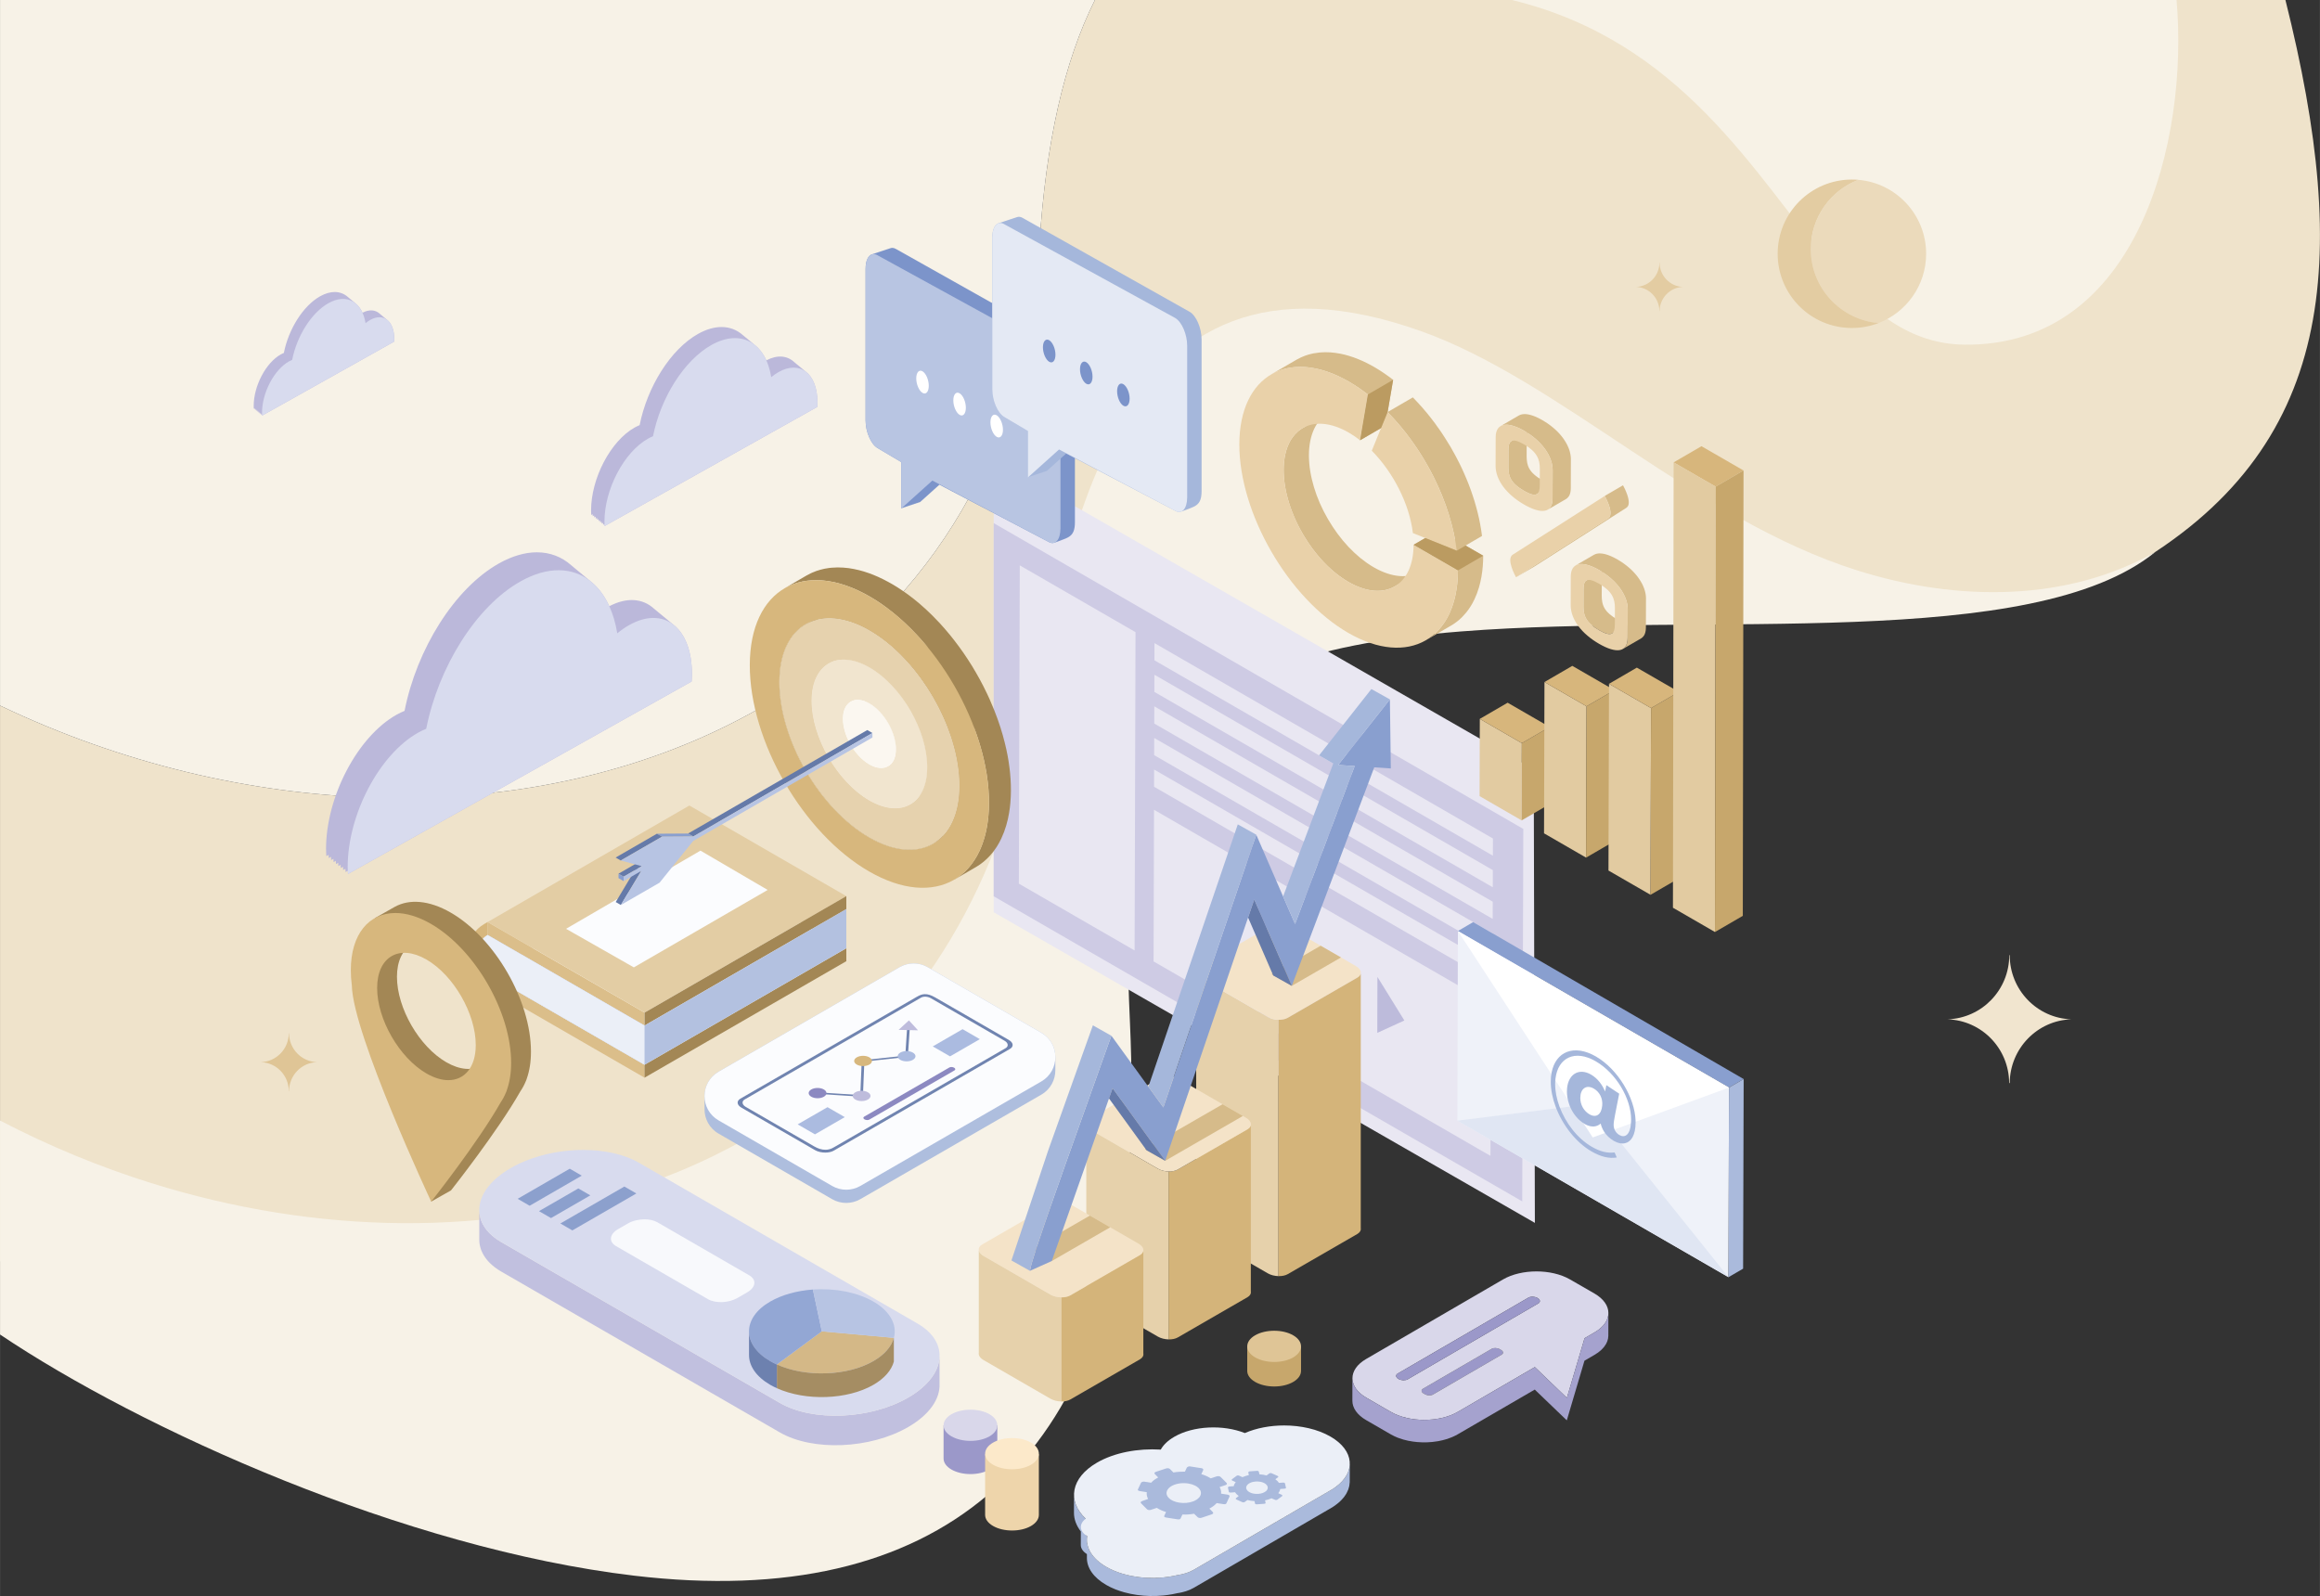 <?xml version="1.0" encoding="UTF-8"?>
<!DOCTYPE svg PUBLIC "-//W3C//DTD SVG 1.1//EN" "http://www.w3.org/Graphics/SVG/1.1/DTD/svg11.dtd">
<!-- Creator: CorelDRAW X7 -->
<svg xmlns="http://www.w3.org/2000/svg" xml:space="preserve" width="8.391in" height="5.773in" version="1.1" style="shape-rendering:geometricPrecision; text-rendering:geometricPrecision; image-rendering:optimizeQuality; fill-rule:evenodd; clip-rule:evenodd"
viewBox="0 0 83913 57734"
 xmlns:xlink="http://www.w3.org/1999/xlink">
 <rect x="0" y="0" width="83913" height="57734" fill="#333333" stroke="none"/>
 <defs>
  <style type="text/css">
   <![CDATA[
    .fil49 {fill:#657AA9}
    .fil23 {fill:#7C94CA}
    .fil47 {fill:#899FCF}
    .fil43 {fill:#8C89C1}
    .fil60 {fill:#9B98C9}
    .fil36 {fill:#A5A2CE}
    .fil48 {fill:#A5B7DB}
    .fil37 {fill:#AABADC}
    .fil40 {fill:#AEBEDE}
    .fil71 {fill:#BB9B61}
    .fil64 {fill:#BBB8DA}
    .fil5 {fill:#BDBBDB}
    .fil50 {fill:#C1C0DF}
    .fil32 {fill:#C7A76C}
    .fil4 {fill:#CECBE4}
    .fil9 {fill:#D6BB8A}
    .fil31 {fill:#D7B67C}
    .fil69 {fill:#D7B77D}
    .fil51 {fill:#D8DBEE}
    .fil35 {fill:#D9D7EA}
    .fil73 {fill:#DFC596}
    .fil67 {fill:#E0E6F3}
    .fil74 {fill:#E3CCA2}
    .fil75 {fill:#EBDABB}
    .fil38 {fill:#EBEFF7}
    .fil62 {fill:#EED5AB}
    .fil0 {fill:#EFE3CB}
    .fil66 {fill:#EFF2F9}
    .fil72 {fill:#F1E5CF}
    .fil2 {fill:#F7F2E6}
    .fil1 {fill:#F7F2E7}
    .fil57 {fill:#F8F9FC}
    .fil41 {fill:#FBFCFE}
    .fil68 {fill:white}
    .fil20 {fill:#657AA9;fill-rule:nonzero}
    .fil56 {fill:#6D81AF;fill-rule:nonzero}
    .fil42 {fill:#7084B0;fill-rule:nonzero}
    .fil27 {fill:#7C94CA;fill-rule:nonzero}
    .fil21 {fill:#899FCF;fill-rule:nonzero}
    .fil45 {fill:#8C89C1;fill-rule:nonzero}
    .fil58 {fill:#8CA0CD;fill-rule:nonzero}
    .fil53 {fill:#93A7D4;fill-rule:nonzero}
    .fil34 {fill:#9B98C9;fill-rule:nonzero}
    .fil12 {fill:#A38755;fill-rule:nonzero}
    .fil55 {fill:#A58D63;fill-rule:nonzero}
    .fil25 {fill:#A5B7DB;fill-rule:nonzero}
    .fil39 {fill:#AABADC;fill-rule:nonzero}
    .fil46 {fill:#ABBBE0;fill-rule:nonzero}
    .fil14 {fill:#B3C1E0;fill-rule:nonzero}
    .fil22 {fill:#B7C4E3;fill-rule:nonzero}
    .fil54 {fill:#B7C4E3;fill-rule:nonzero}
    .fil24 {fill:#B8C5E2;fill-rule:nonzero}
    .fil44 {fill:#BEBCDC;fill-rule:nonzero}
    .fil29 {fill:#C7A76C;fill-rule:nonzero}
    .fil7 {fill:#D4B47A;fill-rule:nonzero}
    .fil52 {fill:#D4B887;fill-rule:nonzero}
    .fil70 {fill:#D6BB8A;fill-rule:nonzero}
    .fil30 {fill:#D7B67C;fill-rule:nonzero}
    .fil15 {fill:#D7B77D;fill-rule:nonzero}
    .fil65 {fill:#D8DBEE;fill-rule:nonzero}
    .fil61 {fill:#D9D7EA;fill-rule:nonzero}
    .fil10 {fill:#DBBE8A;fill-rule:nonzero}
    .fil59 {fill:#DFC596;fill-rule:nonzero}
    .fil28 {fill:#E2CBA1;fill-rule:nonzero}
    .fil13 {fill:#E3CDA4;fill-rule:nonzero}
    .fil26 {fill:#E4E9F4;fill-rule:nonzero}
    .fil6 {fill:#E6D1AB;fill-rule:nonzero}
    .fil19 {fill:#E6D2AE;fill-rule:nonzero}
    .fil33 {fill:#E9D1A9;fill-rule:nonzero}
    .fil3 {fill:#E9E7F2;fill-rule:nonzero}
    .fil17 {fill:#F1E5CF;fill-rule:nonzero}
    .fil8 {fill:#F4E3C8;fill-rule:nonzero}
    .fil18 {fill:#FBF7F0;fill-rule:nonzero}
    .fil16 {fill:#FBFCFE;fill-rule:nonzero}
    .fil63 {fill:#FCE9CA;fill-rule:nonzero}
    .fil11 {fill:white;fill-rule:nonzero}
   ]]>
  </style>
 </defs>
 <g id="Layer_x0020_1">
  <g id="_1759415187664">
   <g>
    <g>
     <path class="fil0" d="M0 25524c8699,4156 18676,4464 26223,761 632,-310 1239,-643 1822,-1001 5735,-3511 9104,-9270 9550,-16423 231,-3704 894,-6643 2008,-8861l43061 0c2369,9469 1829,16255 -5693,20572 -816,469 -2634,1005 -3572,1197 -7404,1522 -16872,-2726 -23474,-3598 -5804,-767 -9594,1747 -11428,10404 -2099,9906 -7293,16796 -15222,19385 -8984,2934 -16428,941 -23275,-2337l0 -20099z"/>
     <path class="fil1" d="M0 0l28045 0 11558 0c-1114,2218 -1777,5157 -2008,8861 -446,7153 -3815,12912 -9550,16423 -583,358 -1190,691 -1822,1001 -7547,3703 -17524,3395 -26223,-761l0 -25524z"/>
     <path class="fil1" d="M0 40535c1770,923 3604,1679 5468,2262 6007,1879 12326,1965 17798,70 1731,-599 3328,-1376 4779,-2317 4647,-3012 7797,-7704 9049,-13612 1489,-7029 2939,-19001 14300,-14960 5018,1785 9918,6801 15769,8652 3685,1166 7666,1123 10802,-669 -4443,3619 -16241,2181 -25123,2881 -11576,912 -12375,5305 -11971,14184 75,1657 80,3343 -41,5001 -794,10873 -6864,16280 -17900,14971 -8283,-982 -17821,-5289 -22930,-8723l0 -7740z"/>
    </g>
    <path class="fil2" d="M54688 0c3052,743 5236,2305 6990,4081 3665,3708 5457,8344 9375,8387 6294,69 8116,-7415 7673,-12468l-24038 0z"/>
   </g>
   <g>
    <g>
     <g>
      <polygon class="fil3" points="35941,16625 55475,27838 55516,44237 35941,33000 "/>
      <g>
       <path class="fil4" d="M41740 29293l3796 2192 -16 5485 -3796 -2192 16 -5485zm4207 7923l16 -5484 7963 4597 -16 5484 -7963 -4597zm8037 -1688l-12242 -7068 2 -622 12242 7068 -2 622zm3 -1144l-12242 -7067 2 -622 12242 7068 -2 621zm3 -1143l-12241 -7067 1 -623 12242 7067 -2 623zm4 -1144l-12242 -7068 2 -621 12241 7067 -1 622zm3 -1143l-12242 -7068 2 -622 12242 7068 -2 622zm-12926 -8086l-33 11514 -4187 -2417 33 -11514 4187 2417zm13988 20591l38 -13473 -19156 -11063 0 13499 19118 11037z"/>
       <polygon class="fil5" points="49821,35339 49816,37363 50795,36915 "/>
      </g>
     </g>
     <g>
      <path class="fil6" d="M45856 36790l-2418 -1396c-101,-58 -159,-131 -172,-203l0 9207c-18,91 40,192 172,268l2418 1396c110,64 250,97 386,101l0 -9273c-136,-3 -276,-36 -386,-100z"/>
      <path class="fil7" d="M45242 46713l0 -6009 0 0 0 0c-11,55 -51,107 -121,147l-2521 1455c-88,52 -209,74 -334,71l0 6075c125,3 246,-20 334,-71l2521 -1456c96,-55 135,-133 121,-212z"/>
      <g>
       <path class="fil8" d="M49097 35364l-2521 1456c-184,106 -508,92 -720,-30l-2418 -1396c-212,-122 -235,-309 -51,-416l2521 -1455c184,-106 508,-93 720,30l2418 1396c212,122 235,309 51,415z"/>
       <path class="fil7" d="M49218 44424l0 -9207 0 0 0 0c-12,56 -51,107 -121,147l-2521 1456c-88,51 -209,74 -334,71l0 9272c125,3 246,-20 334,-71l2521 -1455c96,-56 135,-134 121,-213z"/>
       <path class="fil8" d="M45121 40851l-2521 1455c-183,107 -508,93 -720,-29l-2417 -1396c-213,-123 -236,-310 -52,-416l2521 -1456c184,-106 508,-92 720,30l2418 1396c212,123 235,310 51,416z"/>
       <path class="fil6" d="M41880 42277l-2417 -1396c-102,-59 -159,-132 -173,-204l0 6010c-18,91 41,192 173,268l2417 1396c111,64 251,97 386,101l0 -6075c-135,-3 -275,-37 -386,-100z"/>
       <path class="fil8" d="M41233 45405l-2521 1455c-184,106 -508,93 -720,-30l-2417 -1395c-213,-123 -236,-310 -52,-416l2521 -1456c184,-106 508,-92 720,30l2418 1396c212,122 235,309 51,416z"/>
       <path class="fil7" d="M41354 48958l0 -3700c0,0 0,0 0,0l0 0c-11,55 -51,107 -121,147l-2521 1455c-88,51 -209,74 -334,71l0 3766c125,3 246,-20 334,-71l2521 -1455c96,-56 135,-134 121,-213z"/>
       <path class="fil6" d="M37992 46830l-2417 -1396c-102,-58 -159,-131 -173,-203l0 3701c-18,91 40,192 173,268l2417 1396c110,64 251,97 386,101l0 -3766c-135,-4 -276,-37 -386,-101z"/>
       <polygon class="fil9" points="40156,44397 39421,43972 37307,45193 38042,45617 "/>
       <polygon class="fil9" points="41409,41567 42144,41991 44955,40369 44220,39945 "/>
       <polygon class="fil9" points="45988,35239 46723,35663 48503,34635 47768,34211 "/>
      </g>
     </g>
     <g>
      <polygon class="fil10" points="17635,35706 23312,38984 23312,38516 17635,35239 "/>
      <polygon class="fil11" points="17635,35239 24934,31024 30611,34302 23312,38516 "/>
      <polygon class="fil12" points="23312,38984 30611,34770 30611,34302 23312,38516 "/>
      <polygon class="fil10" points="17635,33821 23312,37099 23312,36631 17635,33355 "/>
      <polygon class="fil13" points="30611,32417 23312,36631 17635,33354 24934,29139 "/>
      <polygon class="fil12" points="23312,37099 30611,32885 30611,32417 23312,36631 "/>
      <path class="fil14" d="M17635 33821l0 0c-422,251 -515,822 -194,1194l194 224 5677 3277 7299 -4214 0 -1417 -7299 4214 -5677 -3278z"/>
      <path class="fil15" d="M17505 33430l130 -76 0 467c-422,251 -515,822 -194,1194l194 224 0 467 -399 -428c-523,-560 -392,-1460 269,-1848z"/>
      <polygon class="fil16" points="20473,33599 25335,30771 27766,32193 22925,34994 "/>
     </g>
     <g>
      <path class="fil11" d="M31544 25510c2,2 4,3 6,4 29,21 58,43 87,66 4,3 7,5 10,8 28,23 55,47 82,71 4,4 8,9 13,13 22,21 44,44 66,67 6,6 13,12 19,19 16,17 32,36 48,54 12,14 23,27 35,40 4,6 8,11 13,17 47,59 93,120 135,185 0,1 1,2 1,2 42,65 81,132 117,201 2,5 5,10 8,15 7,14 14,30 21,44 11,24 23,47 33,71 4,8 7,17 11,25 12,29 24,58 35,87 3,8 6,15 8,22 13,34 24,69 35,103 2,5 3,11 4,16 11,35 21,71 29,106 1,4 1,7 2,11 9,38 17,76 23,114 0,0 0,0 0,1 6,38 10,75 13,113 1,3 1,6 1,9 3,37 5,74 5,111 0,36 -2,71 -5,105 -1,3 -1,6 -1,9 -2,16 -5,32 -7,47 -18,-7 -37,-13 -55,-22 -2,-1 -4,-2 -6,-3 -32,-14 -63,-30 -95,-49 -33,-19 -65,-39 -97,-61 -1,-1 -3,-3 -5,-4 -30,-21 -59,-42 -87,-66 -4,-2 -7,-5 -11,-8 -27,-23 -55,-47 -81,-71 -4,-4 -9,-8 -13,-12 -23,-22 -45,-44 -67,-67 -6,-7 -12,-13 -18,-20 -17,-17 -33,-36 -48,-54 -12,-13 -24,-27 -35,-40 -5,-6 -9,-12 -14,-17 -47,-59 -93,-121 -135,-185 0,-1 -1,-2 -2,-3 -37,-58 -71,-119 -104,-180 -10,-20 -21,-39 -31,-59 -6,-13 -13,-25 -19,-38 -21,-45 -41,-90 -58,-135 -1,-2 -2,-5 -3,-8 -20,-49 -37,-99 -52,-149 -1,-4 -3,-8 -4,-11 -16,-54 -29,-107 -40,-161 -1,-2 -1,-5 -2,-7 -11,-55 -19,-110 -24,-164 0,0 0,-1 0,-1 -4,-45 -7,-90 -6,-134 0,-36 1,-71 5,-105 0,-3 0,-6 1,-9 1,-17 4,-32 6,-48 19,7 37,13 56,22 2,1 4,2 6,3 32,14 63,31 95,49 33,19 65,39 96,61zm-162 -486c-13,8 -27,16 -41,24l-242 141c-21,12 -42,24 -63,36l-270 157c0,0 0,0 0,0 -29,17 -56,39 -81,62 -6,5 -12,11 -18,17 -24,25 -47,52 -66,82 -1,1 -1,1 -1,2 -13,20 -25,42 -36,65 -1,1 -1,2 -1,3 -2,2 -3,5 -4,7 -6,15 -13,29 -18,45 -3,7 -6,16 -8,24 -2,4 -4,9 -5,14 -1,4 -3,8 -4,12 -5,16 -9,32 -13,49 -1,6 -2,12 -4,18 -1,4 -1,8 -2,12 -1,6 -2,11 -4,17 -2,15 -4,30 -6,46 -1,9 -2,18 -3,26 0,3 -1,6 -1,9 0,4 -1,7 -1,11 -1,15 -2,30 -3,45 -1,16 -1,31 -1,47l0 3c0,14 0,28 1,43 0,15 1,31 2,46 1,15 2,30 3,44 0,1 0,1 0,1 0,0 0,0 0,1 0,0 0,0 0,1 2,15 4,31 6,47 2,16 4,32 7,48 2,17 5,33 8,49 1,6 3,12 4,18 0,3 1,5 1,8 2,9 4,17 6,26 4,18 8,35 12,53 5,19 10,38 15,57 3,8 5,16 8,24 0,2 1,4 1,6 1,2 1,4 2,5 3,9 5,17 8,25 6,21 14,43 21,64 7,20 15,41 23,61 1,2 2,5 3,8 1,2 1,4 2,6 12,28 24,57 36,86 7,14 14,28 21,42 3,7 6,15 9,22 3,5 7,11 10,17 4,10 8,20 13,29 6,10 12,20 18,30 13,24 25,49 39,73 20,36 42,72 65,106 0,1 1,2 2,3 42,65 87,126 135,185 2,4 5,7 7,11 2,2 4,4 6,6 11,14 23,27 35,41 13,15 26,30 39,45 3,3 6,6 9,9 6,7 12,13 19,19 11,12 22,24 33,35 11,11 22,22 33,32 5,4 9,8 13,12 3,3 5,5 8,8 17,15 33,30 50,44 8,7 16,13 24,20 3,2 7,5 10,8 4,3 8,6 11,9 15,12 30,23 44,34 11,8 22,15 32,23 2,1 4,2 6,4 1,1 3,2 5,3 13,9 27,18 41,27 13,9 27,17 41,25 3,2 6,4 9,6 10,6 20,11 30,17 14,7 27,14 40,20 8,4 17,8 25,12 2,1 4,2 6,3 3,1 5,2 7,3 13,6 26,12 39,17 13,5 26,10 38,14 3,1 5,2 7,2 2,1 4,2 6,2 9,3 17,6 26,9 13,4 26,7 40,11 6,1 12,2 18,4 3,0 6,1 8,2 5,0 9,2 13,2 14,3 28,5 42,7 8,1 17,2 25,3 3,0 6,0 9,1 3,0 5,0 8,1 16,1 30,1 45,1 7,0 13,-1 20,-1 5,0 10,0 15,0 5,-1 10,-1 15,-1 19,-2 37,-5 55,-8 1,0 1,0 1,-1 4,0 8,-2 12,-3 19,-4 37,-9 54,-15 2,0 3,-1 4,-2 26,-9 51,-20 74,-34l0 0 0 0 0 0 0 0 792 -460c30,-17 56,-39 81,-62 6,-5 12,-11 18,-17 24,-25 47,-51 67,-82 0,-1 0,-1 1,-1 13,-21 25,-43 36,-66 0,-1 0,-2 1,-2 1,-3 2,-5 3,-7 6,-15 13,-30 19,-46 3,-7 5,-15 8,-23 1,-5 3,-9 4,-14 2,-5 3,-9 5,-13 4,-16 8,-32 12,-49 2,-6 3,-12 4,-18 1,-4 1,-7 2,-11 1,-6 3,-12 4,-18 2,-15 5,-30 7,-46 1,-8 1,-17 2,-25 0,-4 1,-7 1,-10 0,-3 1,-7 1,-11 2,-14 2,-30 3,-45 1,-15 1,-30 1,-46l0 -3c0,-14 0,-29 0,-43 -1,-16 -2,-31 -3,-47 0,-7 -1,-14 -1,-21 -1,-3 -1,-6 -1,-9 0,-5 -1,-11 -1,-16 -2,-16 -4,-32 -6,-47 -2,-17 -4,-33 -6,-49 -1,0 -1,-1 -1,-1 0,0 0,-1 0,-1 -2,-16 -5,-31 -8,-47 -3,-17 -7,-35 -11,-52 -1,-5 -2,-10 -3,-15 -1,-3 -2,-7 -3,-11 -2,-9 -4,-18 -6,-27 -5,-19 -10,-38 -15,-57 -2,-7 -5,-15 -7,-22 -1,-5 -3,-10 -5,-15 -2,-8 -4,-16 -7,-23 -6,-22 -13,-43 -21,-64 -2,-6 -4,-11 -6,-16 -3,-8 -6,-15 -8,-22 -5,-12 -9,-25 -14,-37 -7,-17 -14,-34 -22,-51 -3,-8 -6,-16 -10,-25 -2,-3 -3,-7 -5,-10 -9,-20 -19,-40 -28,-60 -7,-15 -14,-30 -22,-45 -1,-2 -1,-4 -2,-6 -2,-3 -4,-5 -6,-9 -35,-68 -74,-135 -116,-200 -1,-1 -1,-2 -2,-3 -42,-64 -87,-126 -135,-185 -3,-3 -5,-7 -8,-10 -1,-2 -3,-4 -5,-6 -11,-14 -23,-27 -34,-40 -14,-15 -26,-31 -40,-46 -3,-3 -6,-6 -9,-9 -6,-6 -12,-13 -18,-19 -11,-12 -23,-24 -34,-36 -11,-10 -22,-21 -33,-31 -4,-4 -8,-8 -13,-12 -2,-3 -5,-5 -8,-8 -16,-15 -33,-30 -50,-44 -7,-7 -15,-13 -23,-19 -4,-3 -7,-6 -10,-9 -4,-3 -8,-6 -12,-9 -14,-12 -29,-23 -44,-34 -10,-7 -21,-15 -32,-22 -1,-2 -3,-3 -5,-4 -2,-1 -3,-3 -5,-4 -14,-9 -27,-18 -41,-27 -14,-8 -27,-17 -41,-25 -3,-2 -6,-4 -9,-5 -10,-6 -21,-12 -31,-18 -13,-7 -26,-13 -39,-20 -9,-4 -17,-8 -25,-12 -2,-1 -4,-2 -6,-3 -3,-1 -5,-2 -8,-3 -13,-6 -26,-11 -38,-16 -13,-6 -26,-10 -39,-15 -2,-1 -4,-1 -6,-2 -2,-1 -4,-1 -6,-2 -9,-3 -18,-6 -26,-8 -14,-5 -27,-8 -40,-11 -6,-2 -13,-3 -19,-5 -3,0 -5,-1 -8,-1 -4,-1 -8,-2 -12,-3 -15,-3 -29,-5 -42,-7 -9,-1 -17,-2 -26,-3 -2,0 -6,0 -8,-1 -3,0 -6,0 -9,-1 -15,-1 -30,-1 -45,-1 -7,0 -13,1 -19,1 -5,0 -10,0 -15,1 -5,0 -11,0 -16,0 -19,2 -37,5 -55,8 0,1 -1,1 -1,1 -4,0 -8,2 -12,3 -18,4 -37,9 -54,15 -2,0 -3,1 -4,2 -26,9 -50,20 -73,33 0,0 0,1 -1,1l0 0 -176 102z"/>
      <path class="fil11" d="M31661 24282c4,3 8,6 12,9 65,45 128,93 191,143 7,6 14,12 22,18 60,50 119,101 178,156 9,8 18,17 28,26 49,47 98,96 146,146 13,14 26,28 39,41 36,39 71,80 106,120 25,29 51,57 75,87 37,45 73,91 108,138 20,25 40,50 59,76 44,61 87,123 129,185 9,14 18,27 27,40 50,77 98,155 144,234 14,24 26,48 39,71 31,57 63,113 92,171 16,32 31,64 46,97 25,51 50,102 73,153 8,19 15,37 23,55 27,63 53,127 77,191 6,16 12,31 17,47 28,75 53,150 76,225 3,11 7,22 10,33 23,78 43,155 62,232 1,8 3,16 5,24 19,83 36,165 49,248 0,1 0,1 0,2 13,83 23,165 30,246 0,7 1,14 1,20 7,82 10,163 10,242 0,80 -4,156 -11,229 0,7 -1,14 -2,20 -7,68 -16,133 -28,195 -2,8 -4,17 -5,25 -13,60 -28,118 -45,174 -3,10 -7,20 -10,30 -18,52 -37,102 -58,149 -3,6 -5,12 -7,17 -26,54 -54,105 -84,152 -4,6 -9,12 -13,18 -2,3 -4,5 -6,8 -1,0 -2,0 -3,0 -22,2 -44,2 -66,3 -13,0 -25,1 -38,1 -17,0 -35,-1 -53,-2 -14,-1 -29,-1 -43,-2 -15,-2 -30,-3 -45,-5 -17,-2 -33,-4 -50,-6 -14,-2 -28,-5 -42,-7 -18,-3 -36,-6 -54,-10 -12,-3 -25,-5 -37,-8 -19,-5 -38,-9 -58,-15 -12,-3 -24,-6 -37,-10 -21,-6 -42,-13 -63,-20 -10,-3 -20,-6 -30,-10 -32,-10 -64,-22 -96,-35 0,0 0,0 -1,0 -31,-13 -63,-27 -95,-41 -10,-5 -20,-10 -30,-14 -23,-11 -45,-22 -68,-34 -12,-6 -23,-11 -35,-17 -30,-17 -60,-33 -91,-51 -71,-41 -141,-85 -210,-133 -4,-3 -7,-6 -12,-8 -64,-45 -127,-93 -190,-144 -7,-6 -14,-12 -22,-18 -60,-49 -120,-101 -178,-155 -9,-9 -18,-18 -28,-27 -49,-47 -98,-96 -146,-146 -13,-14 -27,-27 -40,-41 -36,-39 -70,-79 -105,-119 -25,-30 -51,-58 -76,-88 -36,-44 -71,-90 -106,-136 -20,-26 -41,-52 -61,-78 -42,-58 -83,-118 -123,-178 -11,-16 -22,-31 -33,-47 -50,-77 -98,-155 -144,-234 -13,-23 -24,-46 -37,-68 -32,-58 -64,-115 -94,-174 -16,-31 -30,-64 -46,-96 -24,-51 -50,-102 -73,-154 -8,-18 -15,-36 -22,-54 -27,-63 -53,-127 -77,-191 -6,-16 -12,-32 -18,-48 -27,-74 -53,-149 -76,-225 -3,-11 -6,-22 -10,-33 -23,-77 -43,-154 -61,-231 -2,-8 -4,-16 -6,-24 -19,-83 -35,-166 -48,-248 -1,-1 -1,-2 -1,-2 -13,-83 -23,-165 -30,-247 0,-6 -1,-13 -1,-20 -7,-81 -10,-162 -10,-241 0,-80 4,-156 11,-230 1,-6 1,-13 2,-19 7,-68 16,-133 29,-195 1,-9 3,-17 5,-25 12,-61 27,-119 44,-174 4,-10 7,-20 11,-31 17,-52 36,-102 58,-149 2,-5 4,-11 7,-16 25,-54 53,-105 84,-152 4,-7 8,-12 13,-18 1,-3 4,-5 5,-8 2,0 3,0 4,0 22,-2 44,-3 66,-4 13,0 25,0 38,0 17,0 35,1 53,2 14,0 29,1 43,2 15,1 30,3 45,5 17,1 33,3 50,6 14,2 28,4 42,7 18,3 36,6 54,10 12,2 25,5 37,8 19,4 38,9 58,14 12,3 24,7 36,10 22,6 43,13 64,20 10,3 20,6 30,10 32,11 63,22 95,35 0,0 0,0 1,0 31,13 64,27 96,41 10,5 20,10 30,15 22,10 45,21 68,33 12,6 23,12 34,18 31,16 61,32 92,50 71,41 141,85 209,133zm-292 -878c-17,-1 -35,-2 -53,-2 -5,0 -10,0 -15,0 -7,0 -15,1 -22,1 -23,0 -45,1 -66,3 -7,0 -14,0 -20,1 -5,0 -9,2 -14,2 -33,3 -66,8 -98,14 -3,1 -6,1 -9,1 0,0 -1,1 -1,1 -46,9 -90,22 -133,36 -4,2 -8,2 -12,4 -3,1 -6,2 -9,3 -19,7 -37,15 -55,23 -9,4 -18,7 -27,11 -26,13 -53,26 -78,41l0 0 0 0 0 0 -162 94c-26,15 -53,31 -81,47l-198 115c-31,18 -61,36 -91,53l-168 98 0 0 -93 54c-42,24 -82,53 -120,84 -12,9 -23,19 -34,29 -27,24 -54,49 -79,76 -10,11 -21,23 -32,35 -28,34 -55,69 -81,107 -4,6 -9,12 -13,18 -1,2 -2,3 -3,4 -28,45 -55,93 -79,143 0,2 -1,4 -2,5 -2,6 -4,11 -7,17 -14,31 -28,63 -41,97 -6,17 -11,35 -17,52 -3,10 -7,20 -10,30 -3,10 -6,19 -9,28 -11,35 -20,70 -28,107 -3,13 -5,26 -8,39 -2,9 -3,17 -5,25 -3,13 -5,25 -8,38 -5,33 -10,66 -15,100 -2,19 -4,38 -5,57 -1,7 -2,13 -3,20 0,8 -1,16 -2,24 -3,32 -5,65 -6,98 -1,33 -2,67 -2,101 0,2 -1,4 -1,6 0,32 1,63 2,95 1,33 2,67 4,101 1,15 3,31 4,46 1,7 1,13 2,20 1,12 2,24 3,35 3,35 7,69 11,103 5,35 9,71 15,106 0,1 0,1 1,2 0,1 0,2 0,3 5,34 11,68 18,102 7,37 15,75 23,113 2,11 5,22 7,32 2,8 4,16 6,24 5,20 9,40 14,59 10,41 21,83 33,124 5,17 10,33 15,49 3,11 6,22 10,33 5,17 10,33 15,50 15,46 30,93 47,139 4,12 9,24 13,36 6,16 12,31 18,47 10,27 19,53 30,79 15,38 31,75 47,113 8,18 15,36 23,53 3,7 6,15 9,22 20,45 43,89 64,134 15,32 30,63 46,95 2,4 3,8 5,12 28,55 59,108 89,162 13,22 24,45 37,67 46,80 94,158 144,235 10,15 21,30 31,45 41,61 82,121 125,180 19,26 40,51 60,77 31,41 62,83 94,122 4,5 9,10 13,15 24,30 50,58 76,87 28,33 56,67 85,99 6,7 13,13 20,20 13,14 26,28 40,42 24,26 49,52 73,77 24,23 49,46 73,69 9,9 18,18 27,26 6,6 12,11 18,17 35,33 72,65 108,96 18,15 35,29 52,43 8,6 15,12 23,18 8,7 16,14 24,20 32,25 64,50 96,73 23,18 47,34 70,50 4,3 8,6 12,9 3,2 7,5 10,7 30,21 60,40 90,59 29,19 59,37 89,55 7,4 14,8 20,12 23,13 45,25 67,37 8,5 17,9 25,13 11,6 23,12 34,18 9,4 18,9 27,13 14,7 28,14 42,20 10,5 20,10 30,14 4,2 8,5 12,6 28,13 56,25 83,35 0,1 1,1 1,1l0 0c28,11 56,22 84,32 4,1 7,2 11,3 10,4 20,7 30,10 14,5 29,10 43,14 7,2 14,4 21,6 12,3 25,7 37,10 9,2 19,5 28,8 10,2 20,4 30,6 12,3 24,6 36,9 7,1 14,3 20,4 11,2 23,4 34,5 14,3 28,5 43,8 4,0 10,1 15,2 11,1 23,2 34,3 15,2 30,4 45,5 5,0 9,1 14,1 10,1 19,1 30,1 17,1 35,2 53,2 5,0 10,1 15,1 7,0 15,-1 22,-1 23,-1 44,-2 66,-3 7,-1 14,-1 20,-1 5,-1 9,-2 14,-3 34,-3 66,-8 99,-14 2,0 5,0 7,-1 1,0 1,0 2,0 46,-9 89,-22 132,-37 4,-1 9,-2 12,-3 3,-1 6,-3 9,-4 19,-7 38,-14 56,-22 9,-4 18,-8 26,-12 27,-12 53,-25 78,-40l0 0 1 0 313 -183 479 -278 0 0 0 0c42,-24 82,-53 121,-84 12,-9 22,-19 34,-29 27,-24 53,-49 78,-76 11,-12 22,-23 32,-35 29,-34 56,-70 82,-108 4,-6 8,-11 12,-17 1,-2 2,-3 3,-4 29,-45 55,-93 79,-143 1,-2 1,-4 2,-6 3,-5 5,-11 7,-16 14,-32 28,-64 41,-97 6,-17 11,-35 17,-52 4,-10 7,-20 10,-31 3,-9 7,-18 9,-27 11,-35 20,-70 28,-107 3,-13 5,-26 8,-40 2,-8 4,-16 5,-24 3,-13 6,-25 8,-38 5,-33 11,-66 15,-100 2,-19 4,-38 6,-58 0,-6 1,-13 2,-19 0,-8 2,-16 2,-24 3,-32 5,-65 6,-98 2,-34 2,-67 3,-101 0,-3 0,-5 0,-7 0,-31 -1,-62 -2,-94 -1,-33 -2,-67 -4,-101 -1,-15 -3,-31 -4,-46 -1,-7 -1,-14 -2,-20 -1,-12 -1,-24 -2,-36 -4,-34 -8,-68 -12,-103 -4,-35 -9,-70 -15,-106 0,0 0,-1 0,-1 0,-1 -1,-2 -1,-3 -5,-34 -11,-68 -18,-102 -7,-38 -14,-76 -23,-114 -2,-10 -5,-21 -7,-32 -2,-8 -4,-16 -6,-24 -5,-20 -9,-39 -14,-59 -10,-42 -21,-83 -33,-124 -5,-16 -10,-32 -15,-48 -3,-11 -6,-22 -10,-33 -5,-17 -9,-34 -15,-51 -15,-46 -30,-93 -47,-139 -4,-12 -9,-24 -13,-36 -6,-15 -12,-31 -18,-47 -10,-26 -19,-53 -30,-80 -15,-37 -31,-73 -47,-110 -7,-19 -15,-37 -23,-55 -3,-8 -6,-15 -9,-23 -20,-44 -42,-87 -63,-131 -16,-32 -30,-65 -46,-97 -3,-4 -4,-8 -7,-12 -27,-54 -57,-106 -86,-159 -13,-23 -25,-47 -39,-70 -45,-80 -93,-158 -143,-234 -9,-14 -19,-27 -28,-41 -42,-62 -84,-124 -128,-184 -20,-27 -40,-51 -60,-77 -31,-42 -62,-84 -95,-124 -4,-5 -8,-9 -12,-14 -25,-29 -51,-58 -76,-87 -29,-33 -56,-67 -86,-99 -6,-7 -13,-13 -19,-20 -13,-14 -27,-27 -40,-41 -25,-26 -49,-53 -74,-78 -24,-23 -48,-46 -72,-68 -9,-9 -18,-18 -28,-27 -6,-5 -11,-11 -17,-17 -36,-33 -72,-65 -109,-96 -17,-14 -34,-28 -51,-42 -8,-6 -15,-13 -23,-19 -8,-6 -16,-13 -25,-20 -31,-25 -63,-49 -95,-73 -23,-17 -47,-34 -70,-50 -4,-3 -8,-6 -12,-8 -4,-3 -7,-5 -11,-8 -29,-20 -59,-40 -89,-59 -30,-19 -59,-37 -89,-54 -7,-5 -14,-9 -20,-13 -23,-12 -45,-25 -67,-37 -8,-4 -17,-8 -25,-13 -11,-6 -23,-12 -34,-17 -9,-5 -18,-10 -27,-14 -14,-7 -28,-13 -42,-20 -10,-5 -20,-10 -30,-14 -4,-2 -8,-4 -12,-6 -28,-12 -56,-24 -84,-35 0,-1 0,-1 -1,-1 -28,-11 -56,-21 -83,-31 -4,-1 -7,-2 -11,-4 -10,-3 -20,-6 -30,-10 -14,-4 -29,-9 -43,-14 -7,-2 -14,-3 -21,-5 -12,-4 -25,-7 -37,-11 -9,-2 -19,-5 -28,-7 -10,-3 -20,-5 -30,-7 -12,-3 -24,-5 -37,-8 -6,-1 -12,-3 -19,-4 -12,-3 -23,-4 -34,-6 -14,-2 -29,-5 -42,-7 -5,-1 -10,-2 -15,-3 -12,-1 -23,-2 -35,-3 -15,-2 -30,-4 -45,-5 -5,0 -9,-1 -13,-1 -11,-1 -21,0 -31,-1z"/>
      <path class="fil12" d="M31612 22904c4,3 9,5 13,8 51,32 102,67 153,102 18,12 36,25 53,38 34,24 68,48 101,72 22,17 44,34 66,51 30,23 59,46 88,69 25,20 50,40 74,61 27,22 53,44 79,66 32,28 63,56 94,84 23,20 45,40 67,60 46,42 90,85 135,129 11,11 22,22 34,33 62,62 124,127 184,192 13,14 26,29 39,43 82,89 162,181 239,275 10,13 20,25 30,37 77,96 153,193 226,293 7,9 13,19 20,28 76,104 150,211 221,319 2,3 3,6 6,9 71,110 139,222 205,335 4,6 7,11 11,17 64,111 125,223 183,337 6,11 13,23 19,35 56,111 110,223 160,335 8,17 16,33 23,50 38,85 74,171 109,257 8,21 15,42 23,62 22,57 44,113 64,170 11,29 22,59 32,89 13,39 26,78 39,116 11,33 21,66 31,98 11,35 21,69 31,104 11,34 20,69 30,104 8,30 17,61 25,92 9,37 18,75 28,112 6,26 12,52 18,78 9,41 18,81 26,122 5,23 10,46 14,69 11,56 21,113 30,169 1,5 2,11 3,17 10,62 18,124 26,185 2,18 4,35 6,53 5,44 9,88 13,131 2,21 4,42 5,63 3,42 6,83 8,124 1,20 2,40 3,60 2,58 3,117 3,175 0,60 -2,120 -5,178 0,17 -2,33 -3,50 -2,40 -5,80 -8,119 -2,23 -5,45 -7,67 -4,33 -8,66 -12,99 -3,24 -7,47 -11,71 -4,30 -9,59 -15,88 -5,27 -10,52 -16,78 -5,26 -11,52 -17,78 -8,30 -15,60 -23,89 -7,23 -13,46 -20,68 -11,35 -23,70 -35,103 -6,19 -12,38 -19,55 -22,57 -45,113 -70,166 -38,82 -81,159 -128,232 -33,52 -69,101 -106,147 -9,12 -18,23 -27,34 -22,26 -46,51 -69,76 -8,2 -16,4 -24,6 -10,2 -20,5 -30,7 -5,1 -11,1 -16,3 -50,9 -101,16 -153,22 -18,2 -35,3 -53,4 -34,3 -68,4 -103,5 -19,1 -39,1 -58,1 -28,0 -55,-1 -83,-3 -23,-1 -45,-1 -68,-3 -23,-2 -47,-5 -70,-7 -26,-3 -51,-6 -77,-10 -22,-3 -44,-7 -66,-11 -28,-5 -56,-9 -84,-15 -19,-4 -38,-9 -57,-13 -30,-7 -60,-14 -90,-22 -20,-6 -39,-11 -58,-16 -33,-10 -66,-20 -100,-31 -15,-5 -30,-10 -46,-15 -49,-17 -99,-35 -149,-55 0,0 0,-1 0,-1 -49,-19 -99,-41 -149,-64 -16,-7 -32,-15 -47,-22 -36,-17 -71,-34 -107,-52 -18,-9 -35,-18 -53,-28 -47,-25 -95,-50 -143,-78 -53,-30 -105,-62 -157,-95 -4,-3 -8,-5 -12,-7 -51,-33 -102,-67 -153,-103 -18,-12 -36,-25 -53,-37 -34,-24 -67,-48 -101,-73 -22,-17 -45,-34 -67,-51 -29,-23 -58,-45 -87,-68 -25,-20 -50,-41 -74,-62 -27,-22 -53,-44 -79,-66 -32,-28 -64,-56 -95,-84 -22,-20 -44,-40 -66,-60 -46,-42 -91,-86 -136,-130 -11,-10 -22,-21 -33,-31 -63,-63 -124,-127 -185,-193 -13,-14 -26,-28 -39,-43 -81,-89 -161,-181 -239,-275 -10,-13 -19,-25 -29,-37 -78,-96 -153,-193 -227,-293 -7,-9 -13,-19 -20,-28 -75,-104 -149,-210 -220,-319 -2,-3 -4,-6 -6,-9 -71,-110 -140,-222 -206,-335 -3,-6 -7,-11 -10,-17 -64,-111 -125,-223 -184,-337 -6,-11 -12,-23 -18,-34 -57,-111 -110,-223 -161,-336 -7,-16 -15,-33 -22,-49 -38,-86 -74,-172 -109,-258 -8,-20 -16,-41 -24,-61 -22,-57 -43,-113 -64,-170 -10,-30 -21,-59 -31,-89 -13,-39 -26,-78 -39,-116 -11,-33 -21,-66 -31,-99 -11,-34 -21,-68 -31,-102 -10,-35 -20,-70 -30,-105 -9,-31 -17,-61 -25,-92 -9,-37 -19,-75 -28,-112 -6,-26 -12,-52 -18,-78 -9,-41 -18,-81 -26,-122 -5,-23 -10,-46 -14,-69 -11,-56 -21,-113 -30,-169 -1,-5 -2,-11 -3,-17 -10,-62 -19,-124 -26,-185 -2,-18 -4,-35 -6,-53 -5,-44 -9,-87 -13,-131 -2,-21 -4,-42 -5,-63 -3,-42 -6,-83 -8,-124 -1,-20 -2,-40 -3,-60 -2,-58 -3,-117 -3,-174 0,-61 2,-121 5,-179 0,-17 2,-33 3,-49 2,-41 5,-81 8,-120 2,-23 5,-45 7,-67 4,-33 7,-66 12,-99 3,-24 7,-47 10,-71 5,-30 10,-59 16,-88 5,-27 10,-52 15,-78 6,-26 12,-52 18,-78 8,-30 15,-60 23,-89 7,-23 13,-46 20,-68 11,-35 23,-70 34,-104 7,-18 13,-37 20,-55 22,-56 45,-112 70,-165 19,-41 39,-81 61,-120 0,-1 1,-1 1,-2 21,-38 43,-75 66,-110 33,-52 69,-101 106,-148 9,-11 18,-22 27,-33 22,-27 46,-51 70,-76 7,-2 15,-4 23,-6 10,-2 20,-5 30,-7 6,-1 11,-2 17,-3 50,-10 101,-17 152,-22 18,-2 36,-3 54,-5 33,-2 67,-4 102,-5 20,0 39,-1 59,-1 27,1 55,2 82,3 23,1 45,2 68,4 23,2 47,4 70,7 26,3 51,6 77,9 22,4 44,7 66,11 28,5 56,10 84,16 19,4 38,8 57,12 30,7 60,15 91,23 19,5 38,10 57,16 33,9 66,20 99,31 16,5 32,9 47,15 49,17 99,35 148,55 0,0 1,0 1,0 49,20 99,41 149,64 16,7 31,15 47,22 35,17 71,34 107,53 18,9 35,18 53,27 48,25 95,51 143,78 52,31 105,62 156,95zm4949 5490c0,-13 -1,-25 -1,-38 -1,-26 -3,-52 -4,-79 -1,-31 -2,-61 -4,-93 -2,-23 -4,-48 -6,-71 -2,-28 -4,-56 -7,-84 -1,-19 -2,-37 -4,-56 -4,-39 -9,-79 -13,-119 -3,-23 -5,-46 -8,-69 -1,-8 -2,-16 -3,-24 -9,-73 -20,-146 -31,-219 0,-1 0,-2 -1,-4 -1,-7 -2,-15 -3,-22 -11,-65 -22,-130 -34,-195 -2,-10 -4,-20 -6,-29 -6,-31 -13,-62 -19,-93 -8,-38 -15,-75 -23,-113 -4,-16 -8,-32 -12,-48 -8,-35 -16,-70 -24,-104 -7,-29 -13,-58 -21,-87 -5,-21 -11,-42 -17,-63 -10,-40 -21,-81 -32,-121 -7,-24 -13,-48 -19,-72 -7,-22 -14,-45 -20,-67 -14,-45 -28,-91 -42,-137 -7,-23 -13,-46 -20,-69 -7,-20 -15,-41 -21,-61 -17,-52 -34,-103 -52,-155 -9,-24 -16,-48 -25,-72 -5,-16 -12,-31 -17,-47 -27,-75 -56,-150 -85,-225 -8,-21 -16,-43 -24,-64 -2,-6 -5,-12 -7,-17 -46,-115 -95,-229 -145,-343 -4,-10 -8,-19 -12,-29 -15,-34 -32,-68 -47,-102 -18,-39 -36,-77 -54,-116 -23,-48 -46,-95 -70,-143 -18,-37 -36,-75 -55,-112 -5,-8 -9,-17 -13,-25 -21,-41 -43,-82 -65,-123 -18,-35 -36,-69 -54,-103 -29,-53 -59,-106 -89,-158 -17,-30 -33,-61 -51,-91 -37,-64 -75,-127 -113,-190 -11,-18 -22,-36 -32,-54 -50,-81 -101,-161 -153,-240 -15,-23 -30,-46 -46,-69 -37,-55 -74,-111 -112,-167 -21,-29 -42,-59 -63,-88 -34,-48 -67,-95 -102,-142 -23,-32 -47,-63 -71,-94 -32,-44 -65,-88 -99,-131 -25,-32 -50,-64 -76,-96 -25,-31 -49,-62 -74,-93 -8,-10 -17,-20 -25,-29 -27,-34 -55,-66 -83,-99 -33,-39 -65,-78 -99,-116 -28,-32 -57,-64 -86,-96 -22,-24 -44,-50 -66,-74 -8,-9 -17,-18 -25,-27 -81,-87 -163,-172 -246,-255 -2,-2 -4,-4 -6,-6 -12,-13 -25,-25 -38,-37 -60,-58 -119,-115 -180,-172 -8,-7 -16,-15 -24,-23 -21,-19 -43,-37 -64,-56 -42,-38 -83,-75 -126,-112 -11,-10 -23,-21 -35,-31 -23,-19 -46,-38 -69,-57 -33,-27 -66,-55 -99,-81 -12,-10 -24,-20 -36,-30 -27,-21 -54,-41 -80,-61 -30,-23 -59,-46 -89,-68 -10,-7 -19,-15 -29,-22 -35,-26 -70,-50 -105,-75 -23,-16 -46,-33 -70,-50 -5,-4 -11,-8 -16,-11 -62,-43 -124,-83 -186,-123 0,0 -1,-1 -2,-1 -6,-4 -12,-8 -18,-12 -54,-34 -109,-67 -164,-100 -14,-8 -28,-16 -42,-24 -46,-27 -92,-53 -138,-77 -17,-10 -34,-18 -52,-27 -23,-13 -47,-25 -70,-37 -19,-9 -37,-19 -55,-28 -29,-15 -58,-28 -87,-41 -21,-10 -42,-20 -63,-30 -8,-4 -17,-8 -25,-12 -58,-26 -116,-50 -173,-73 0,0 -1,-1 -1,-1 -59,-23 -116,-45 -174,-65 -7,-3 -15,-5 -22,-7 -21,-8 -42,-14 -63,-21 -29,-9 -59,-20 -88,-29 -15,-4 -29,-7 -44,-12 -25,-7 -51,-14 -76,-21 -20,-5 -39,-11 -59,-16 -21,-5 -40,-9 -61,-13 -25,-6 -51,-12 -76,-17 -13,-3 -27,-7 -40,-9 -24,-5 -47,-8 -71,-12 -29,-5 -59,-10 -88,-15 -10,-1 -20,-3 -31,-5 -24,-3 -47,-4 -71,-7 -31,-3 -63,-7 -94,-9 -9,-1 -18,-3 -27,-3 -21,-2 -42,-1 -62,-2 -37,-2 -74,-4 -110,-4 -11,0 -21,-1 -31,-1 -16,0 -31,2 -47,2 -46,1 -92,3 -137,7 -13,1 -27,1 -41,2 -18,1 -37,4 -55,6 -15,2 -29,3 -43,5 -51,7 -101,15 -151,25 -2,0 -3,1 -5,1 -13,3 -26,7 -40,9 -41,10 -82,19 -122,31 -20,5 -39,12 -58,18 -26,8 -52,15 -77,24 -7,2 -13,5 -19,8 -39,14 -77,30 -115,46 -18,8 -37,15 -55,24 -55,26 -109,53 -162,84l-792 461c52,-31 107,-59 162,-85 18,-8 36,-15 55,-23 37,-16 75,-32 114,-47 32,-11 64,-21 96,-32 20,-6 39,-12 58,-18 40,-11 81,-21 123,-30 13,-3 26,-7 40,-10 51,-10 103,-18 156,-25 14,-2 28,-4 42,-5 32,-4 64,-6 97,-9 45,-3 90,-5 136,-6 26,-1 52,-1 78,-1 36,0 73,2 110,3 30,2 60,3 90,5 31,3 62,6 93,10 34,4 68,7 103,12 29,4 58,9 87,15 37,6 74,12 111,20 26,5 51,11 77,17 39,9 79,19 119,30 26,7 51,14 77,21 43,13 87,26 131,41 21,7 42,13 63,20 65,23 130,47 196,73 1,0 1,0 1,0 0,0 0,0 1,0 65,27 131,56 198,86 21,9 42,20 63,29 46,22 94,46 141,70 24,12 47,24 71,36 63,33 126,67 189,104 69,40 138,82 207,125 6,4 12,8 18,11 68,44 136,89 204,136 23,16 46,33 70,50 45,32 89,64 134,97 29,22 59,45 88,68 39,29 78,59 116,90 33,27 66,54 99,82 35,29 70,58 105,88 42,36 84,73 125,111 30,26 59,53 89,80 60,56 120,113 179,172 15,14 30,28 45,42 83,83 164,169 245,256 31,33 61,67 92,101 29,32 57,64 86,96 33,38 66,77 99,115 27,33 55,66 83,99 13,17 27,34 40,50 -6,-6 -12,-14 -18,-21 -6,-7 -13,-13 -19,-20 -61,-65 -122,-130 -185,-192 -1,-1 -3,-3 -4,-4 -10,-10 -20,-19 -29,-28 -45,-44 -90,-87 -135,-129 -7,-6 -13,-12 -19,-18 -16,-14 -32,-28 -48,-43 -31,-28 -63,-56 -95,-83 -8,-8 -17,-16 -26,-24 -17,-14 -35,-28 -52,-43 -25,-20 -50,-41 -75,-61 -9,-7 -18,-15 -27,-22 -20,-16 -40,-31 -60,-46 -22,-17 -44,-35 -67,-51 -7,-6 -14,-12 -22,-17 -26,-19 -52,-37 -78,-56 -18,-12 -36,-25 -53,-38 -4,-3 -9,-6 -13,-9 -46,-31 -92,-62 -139,-92 -1,0 -1,0 -2,-1 -4,-2 -8,-5 -12,-7 -41,-26 -83,-52 -125,-77 -10,-6 -21,-12 -32,-18 -34,-20 -69,-40 -103,-58 -13,-7 -26,-14 -39,-20 -18,-10 -36,-19 -53,-28 -14,-7 -28,-15 -42,-21 -22,-11 -43,-21 -65,-31 -16,-8 -32,-15 -47,-22 -6,-3 -13,-7 -19,-9 -44,-20 -88,-38 -131,-56l0 0c0,0 0,0 0,0 -44,-18 -88,-34 -131,-49 -6,-2 -11,-4 -17,-6 -16,-5 -31,-10 -47,-15 -22,-7 -45,-15 -67,-22 -11,-3 -21,-6 -33,-9 -19,-5 -38,-11 -57,-16 -14,-4 -29,-8 -44,-12 -16,-4 -31,-7 -46,-10 -19,-5 -38,-9 -57,-13 -10,-2 -21,-5 -31,-7 -18,-3 -35,-5 -53,-8 -22,-4 -44,-8 -66,-11 -8,-1 -16,-3 -23,-4 -18,-3 -36,-4 -54,-6 -24,-2 -47,-5 -70,-7 -7,0 -14,-1 -21,-2 -16,-1 -31,-1 -47,-1 -28,-2 -56,-3 -83,-3 -7,0 -15,-1 -23,-1 -12,0 -23,1 -35,2 -35,0 -69,2 -103,5 -10,0 -21,0 -31,1 -7,1 -15,3 -22,3 -52,6 -103,13 -153,22 -4,1 -8,1 -13,2 -1,0 -2,1 -3,1 -10,2 -20,5 -30,7 -31,7 -62,14 -93,23 -14,4 -29,9 -43,14 -19,6 -39,11 -58,18 -5,2 -10,4 -14,6 -30,10 -58,22 -87,35 -13,6 -28,11 -41,18 -42,19 -82,40 -122,63l0 0 0 0 0 0 0 0 0 0 -332 193 -460 267 0 0 0 0 0 0 0 0c-50,29 -97,62 -144,96 -11,8 -22,17 -33,25 -45,35 -89,73 -131,113 -3,3 -5,6 -8,9 -39,39 -77,80 -112,124 -10,11 -19,21 -28,33 -37,47 -72,95 -105,147 -2,2 -3,3 -4,5 -21,34 -42,69 -63,106 0,0 0,1 -1,1 -20,38 -40,76 -58,115 -1,2 -2,4 -3,6 -25,53 -48,108 -69,165 -2,5 -5,9 -6,14 -5,13 -9,28 -14,41 -12,34 -24,68 -34,103 -3,10 -7,18 -9,28 -4,13 -7,27 -11,40 -8,30 -16,59 -23,90 -3,12 -7,24 -10,36 -3,14 -5,28 -8,41 -6,26 -11,52 -16,78 -2,14 -5,27 -8,40 -3,16 -4,33 -7,49 -4,23 -7,47 -10,71 -2,12 -4,24 -6,36 -3,20 -4,42 -6,63 -3,22 -5,44 -7,67 -1,9 -2,18 -3,27 -3,30 -4,61 -6,92 -1,17 -2,33 -3,49 0,4 0,8 -1,12 -2,52 -3,105 -3,158 0,3 0,6 0,9 -1,49 0,98 2,147 0,9 1,19 1,28 1,20 2,40 3,59 1,24 2,47 3,71 1,17 3,35 4,53 2,21 3,42 5,64 1,13 2,27 4,41 2,30 6,60 10,90 1,17 3,35 5,52 1,6 2,12 2,18 7,55 15,110 24,165 0,1 0,2 0,3 1,5 2,11 3,17 8,49 16,97 26,146 1,8 3,15 4,22 5,24 10,47 14,70 6,28 12,57 18,85 3,12 6,24 8,36 6,26 13,53 19,79 5,21 10,43 15,64 4,16 9,32 13,48 8,30 16,61 24,92 5,18 10,36 15,54 5,16 10,33 15,50 10,34 20,68 31,103 5,17 10,34 16,52 5,15 10,31 15,46 13,39 26,78 40,116 6,19 11,37 18,55 4,11 9,23 13,35 20,56 42,113 64,169 6,16 11,32 18,48 2,5 4,9 5,14 35,86 71,172 109,257 3,8 6,15 9,22 5,9 10,18 14,28 51,112 104,224 161,335 1,4 3,8 5,12 4,8 9,15 12,23 59,113 120,226 184,337 4,5 7,11 10,17 66,113 135,225 206,334 3,3 4,7 6,10 71,108 145,214 221,319 6,9 13,18 20,27 73,100 149,198 226,293 6,8 12,16 18,24 4,5 8,9 12,13 77,95 157,186 239,276 6,7 13,15 20,23 6,7 12,13 19,20 60,65 122,130 185,192 1,2 2,3 4,4 9,10 19,18 28,28 45,44 90,87 136,130 6,5 12,11 18,17 16,15 33,28 48,43 32,28 63,56 95,84 9,7 18,15 27,23 17,14 35,28 52,43 25,20 49,41 74,61 10,7 18,15 28,22 19,16 40,31 60,46 22,18 44,35 67,52 7,5 14,11 22,16 25,20 52,38 78,56 18,13 35,26 53,38 4,3 8,6 13,9 46,32 92,62 139,92 1,0 1,1 2,1 4,3 8,5 12,8 41,26 83,51 124,76 11,6 22,12 33,19 34,20 69,39 103,58 13,7 26,13 39,20 18,9 36,18 53,27 14,7 28,15 42,22 22,11 43,20 65,31 16,7 32,15 47,22 7,3 13,6 20,9 43,19 86,38 129,55 1,0 1,0 1,0l0 0c44,18 88,34 131,50 6,2 12,3 17,5 16,6 31,10 47,15 22,8 45,16 67,22 11,4 22,6 33,9 19,6 38,11 57,16 15,4 30,9 44,12 16,4 31,7 46,11 19,4 38,8 57,12 11,3 21,5 31,7 18,4 35,6 53,9 22,4 44,8 66,11 8,1 16,3 23,4 19,2 36,3 54,5 24,3 47,6 71,7 7,1 14,2 20,2 16,2 32,1 47,2 28,1 56,2 83,3 8,0 16,0 23,0 12,0 24,-1 36,-1 34,-1 68,-2 102,-5 10,-1 21,-1 31,-2 8,0 15,-2 22,-3 52,-5 103,-12 153,-22 4,-1 9,-1 13,-2 1,0 2,0 3,-1 11,-2 20,-4 30,-7 31,-7 62,-14 93,-22 15,-5 29,-10 44,-14 19,-6 39,-12 58,-18 4,-2 9,-4 14,-6 29,-11 57,-23 86,-35 14,-6 28,-12 41,-18 42,-19 83,-40 122,-63l0 0c0,0 0,0 0,0l793 -461c49,-29 96,-61 143,-95 11,-9 22,-17 33,-26 45,-35 89,-72 131,-113 3,-2 5,-6 8,-9 39,-38 77,-80 113,-123 9,-11 18,-22 27,-33 37,-47 72,-96 106,-148 0,-1 2,-2 3,-4 22,-34 43,-70 63,-107 1,0 1,-1 1,-1 20,-37 40,-75 58,-114 1,-2 2,-4 3,-6 25,-53 48,-108 69,-165 2,-5 5,-10 7,-15 4,-13 8,-27 13,-40 12,-34 23,-68 34,-103 3,-10 7,-18 9,-28 4,-13 7,-27 11,-40 8,-30 16,-60 23,-90 3,-12 7,-24 10,-36 3,-14 5,-28 8,-41 5,-26 11,-52 16,-78 2,-14 5,-27 8,-40 2,-16 4,-33 7,-49 4,-23 7,-47 11,-71 1,-12 3,-24 5,-36 2,-20 4,-42 6,-62 3,-23 5,-45 7,-68 1,-9 2,-17 3,-27 3,-30 4,-61 6,-92 1,-16 2,-33 3,-49 0,-4 0,-8 1,-12 2,-52 3,-104 3,-158 0,-3 0,-6 0,-9 0,-49 0,-98 -2,-147 0,-9 -1,-19 -1,-28 -1,-20 -2,-39 -3,-59 -1,-24 -1,-47 -3,-70 -1,-18 -3,-36 -4,-54 -2,-21 -4,-42 -5,-64 -2,-13 -2,-27 -4,-41 -3,-30 -6,-59 -10,-89 -2,-18 -3,-35 -6,-53 0,-6 -1,-12 -1,-18 -8,-55 -15,-110 -24,-165 0,-1 0,-2 0,-2 -1,-6 -3,-12 -3,-18 -8,-49 -17,-97 -26,-146 -1,-8 -3,-15 -4,-22 -5,-24 -10,-47 -15,-70 -5,-28 -11,-56 -17,-85 -3,-12 -6,-24 -9,-36 -5,-26 -12,-53 -18,-78 -5,-22 -10,-44 -15,-66 -4,-15 -9,-31 -13,-47 -8,-31 -16,-61 -25,-91 -5,-19 -9,-37 -14,-55 -5,-17 -10,-33 -15,-50 -10,-34 -21,-69 -31,-103 -6,-17 -10,-35 -16,-52 -2,-6 -5,-13 -7,-20 26,67 52,134 76,202 15,40 28,79 42,119 18,51 35,103 52,154 14,44 28,87 42,131 14,45 28,91 41,137 13,46 27,92 39,138 12,41 22,81 33,122 13,50 25,100 37,149 9,35 17,70 25,104 12,54 23,108 34,162 7,31 13,61 19,92 15,75 28,150 40,224 1,8 3,15 4,23 13,82 24,164 34,246 3,23 5,47 8,70 7,58 13,116 18,174 2,28 4,56 6,84 5,55 8,110 10,165 2,26 3,53 4,79 3,78 5,155 4,232 0,81 -2,160 -5,238 -1,22 -3,43 -5,65 -3,54 -6,107 -11,159 -2,30 -6,59 -9,89 -5,44 -10,88 -16,131 -4,32 -9,63 -14,94 -6,40 -13,79 -20,118 -7,35 -14,69 -21,103 -7,35 -15,70 -23,104 -10,40 -21,79 -31,118 -9,31 -17,61 -27,91 -14,47 -29,92 -45,137 -9,25 -17,49 -26,73 -29,76 -59,149 -93,220 -25,54 -52,108 -81,159 0,0 0,0 0,1 -29,52 -59,102 -91,151 -6,10 -13,20 -20,30 -24,36 -48,71 -74,106 -10,13 -20,27 -31,40 -24,32 -49,62 -74,91 -10,12 -20,23 -29,34 -35,39 -71,77 -108,113 -5,5 -11,10 -16,15 -32,30 -66,60 -100,89 -12,10 -24,20 -37,30 -29,23 -58,46 -88,67 -13,9 -25,18 -38,27 -42,28 -84,56 -128,81 0,0 0,1 0,1l0 0 0 0 792 -461c44,-26 87,-53 129,-82 12,-8 25,-17 37,-26 30,-22 60,-44 89,-68 12,-10 25,-20 37,-30 34,-28 67,-58 99,-89 6,-5 11,-9 16,-15 37,-35 73,-73 108,-112 10,-11 19,-23 29,-34 25,-30 50,-60 75,-91 10,-14 21,-27 31,-41 25,-35 50,-70 74,-106 7,-10 13,-19 20,-29 2,-3 4,-6 6,-9 59,-93 113,-191 163,-296 1,-2 2,-5 3,-7 33,-71 64,-144 93,-220 2,-6 5,-12 8,-19 6,-17 11,-36 17,-54 16,-45 32,-90 46,-137 4,-12 8,-24 12,-36 5,-18 9,-37 14,-54 11,-39 21,-79 31,-119 4,-16 9,-32 13,-48 4,-18 7,-37 11,-55 7,-34 14,-69 20,-104 4,-18 8,-35 11,-53 4,-21 6,-43 10,-64 5,-31 9,-63 14,-94 2,-17 5,-32 7,-49 3,-27 6,-55 9,-82 3,-30 6,-60 9,-90 1,-12 2,-24 3,-36 4,-40 6,-81 8,-122 1,-22 3,-43 4,-66 0,-5 1,-10 1,-16 3,-68 5,-138 5,-209 0,-4 0,-8 0,-12 0,-65 -1,-130 -3,-195z"/>
      <path class="fil17" d="M31442 27653c529,305 960,60 962,-548 1,-609 -427,-1350 -956,-1656 -529,-306 -960,-60 -962,549 -2,608 426,1349 956,1655zm10 -3504c1154,667 2087,2282 2083,3609 -4,1327 -942,1861 -2097,1195 -1154,-667 -2087,-2282 -2083,-3609 3,-1326 942,-1862 2097,-1195z"/>
      <path class="fil18" d="M31448 25449c529,306 957,1047 956,1656 -2,608 -433,853 -962,548 -530,-306 -958,-1047 -956,-1655 2,-609 432,-855 962,-549z"/>
      <path class="fil15" d="M31435 30293c1798,1038 3261,205 3267,-1861 6,-2067 -1448,-4584 -3246,-5623 -1799,-1038 -3262,-204 -3267,1862 -6,2067 1447,4583 3246,5622zm24 -8713c2390,1380 4320,4724 4312,7469 -7,2746 -1951,3852 -4340,2473 -2389,-1380 -4320,-4723 -4312,-7468 8,-2746 1951,-3853 4340,-2474z"/>
      <path class="fil19" d="M31438 28953c1155,666 2093,132 2097,-1195 4,-1327 -929,-2942 -2083,-3609 -1155,-666 -2094,-131 -2097,1195 -4,1327 929,2942 2083,3609zm18 -6144c1798,1039 3252,3556 3246,5623 -6,2066 -1469,2899 -3267,1861 -1799,-1039 -3252,-3555 -3246,-5622 5,-2066 1468,-2900 3267,-1862z"/>
     </g>
     <g>
      <polygon class="fil20" points="25072,30260 24887,30152 31369,26409 31555,26517 "/>
      <g>
       <polygon class="fil21" points="23944,30267 23759,30159 24887,30152 25072,30260 "/>
       <polygon class="fil20" points="22455,32738 22270,32630 23009,31398 23194,31505 "/>
       <polygon class="fil20" points="22555,31713 22370,31606 23028,31225 23214,31333 "/>
       <polygon class="fil21" points="22556,31874 22370,31766 22370,31606 22555,31713 "/>
       <polygon class="fil20" points="22452,31128 22266,31021 23759,30159 23944,30267 "/>
      </g>
      <polygon class="fil22" points="23944,30267 25072,30260 25311,30122 31555,26517 31555,26678 25312,30283 25072,30421 23856,31930 22455,32738 23194,31505 22556,31874 22555,31713 23214,31333 22452,31128 "/>
     </g>
     <g>
      <path class="fil23" d="M32274 8967l-2 0 -3 0c-26,1 -50,6 -73,15l0 0c-8,2 -15,4 -22,7l0 0c-7,2 -14,4 -22,7l0 0c-7,2 -14,5 -21,8l0 0c-8,2 -15,4 -22,7l0 0c-7,2 -14,4 -22,7l0 0c-7,2 -14,4 -21,7l0 0c-8,2 -15,5 -22,8l0 0c-7,2 -15,4 -22,7l0 0c-7,2 -14,4 -21,7l0 0c-8,2 -15,4 -22,7l0 0c-7,2 -15,5 -22,8l0 0c-7,1 -14,4 -21,7l0 0c-8,2 -15,4 -22,7l0 0c-8,2 -15,4 -22,7l0 0c-7,2 -14,4 -21,7l0 0c-8,2 -15,5 -22,8l0 0c-7,2 -15,4 -22,7l0 0c-7,2 -14,4 -22,7l0 0c-7,2 -14,4 -21,7l0 0c-8,2 -15,5 -22,8l0 0c-7,2 -14,4 -22,7l0 0c-7,2 -14,4 -21,7l0 0c-8,2 -15,4 -22,7l0 0c-7,2 -15,5 -22,8l0 0c-7,1 -14,4 -21,7l0 0c-8,2 -15,4 -22,7l0 0c-7,2 -15,4 -22,7l0 0c-7,2 -14,5 -21,7l0 0c-8,2 -15,5 -22,8l0 0c-8,2 -15,4 -22,7l0 0c-141,39 -237,232 -237,522l0 0 0 5489c0,410 193,857 431,998l0 0 858 508 0 1680 22 -20 0 13 21 -20 0 12 22 -19 0 12 22 -19 0 12 21 -19 0 12 22 -20 0 13 22 -20 0 12 21 -19 0 12 22 -19 0 12 22 -20 0 13 21 -20 0 12 22 -19 0 12 22 -19 0 12 21 -20 0 13 22 -20 0 12 22 -19 0 12 22 -19 0 12 21 -19 0 12 22 -20 0 13 22 -20 0 12 21 -19 0 12 22 -19 0 12 22 -20 0 13 21 -20 0 12 22 -19 0 12 22 -19 0 12 21 -20 0 13 22 -20 0 13 22 -20 0 12 21 -19 0 12 22 -20 0 13 709 -637 3948 2068c78,47 151,54 215,28l0 0c7,-2 14,-4 21,-7l0 0c8,-2 15,-4 22,-7l0 0c432,-174 695,-166 695,-724l0 0 0 -5490c0,-410 -193,-857 -431,-998l0 0 -6037 -3395c-48,-29 -94,-42 -137,-43z"/>
      <path class="fil24" d="M37926 12629l-6187 -3395c-238,-141 -431,77 -431,487l0 5489c0,410 193,857 431,998l858 508 0 1680 1126 -1012 4203 2219c238,141 430,-76 430,-486l0 -5490c0,-410 -192,-856 -430,-998z"/>
      <path class="fil11" d="M33593 13956c0,216 -101,330 -226,256 -125,-74 -227,-309 -227,-524 0,-215 102,-330 227,-256 125,74 226,309 226,524z"/>
      <path class="fil11" d="M34934 14751c0,216 -101,330 -226,256 -125,-74 -227,-309 -227,-524 0,-215 102,-330 227,-256 125,74 226,309 226,524z"/>
      <path class="fil11" d="M36276 15546c0,216 -102,330 -227,256 -125,-74 -226,-309 -226,-524 0,-215 101,-330 226,-256 125,74 227,309 227,524z"/>
     </g>
     <g>
      <path class="fil25" d="M43030 11280l-6037 -3395c-79,-47 -152,-54 -215,-28 -8,2 -15,4 -22,7 -7,2 -14,4 -22,7 -7,2 -14,5 -21,8 -8,1 -15,4 -22,7 -7,2 -15,4 -22,7 -7,2 -14,4 -21,7 -8,2 -15,4 -22,7 -7,2 -15,5 -22,8 -7,2 -14,4 -21,7 -8,2 -15,4 -22,7 -7,2 -15,4 -22,7 -7,2 -14,5 -21,7 -8,3 -15,5 -22,8 -7,2 -15,4 -22,7 -7,2 -14,4 -22,7 -7,2 -14,5 -21,7 -8,2 -15,5 -22,8 -7,2 -14,4 -22,7 -7,2 -14,4 -21,7 -8,2 -15,4 -22,7 -7,2 -15,5 -22,8 -7,2 -14,4 -21,7 -8,2 -15,4 -22,7 -7,2 -15,4 -22,7 -7,2 -14,5 -21,8 -8,2 -15,4 -22,7 -7,2 -15,4 -22,7 -7,2 -14,4 -21,7 -8,2 -15,5 -22,7 -7,2 -15,5 -22,8 -141,38 -237,231 -237,521l0 5490c0,410 193,856 431,998l858 508 0 1680 21 -20 0 13 22 -20 0 12 22 -19 0 12 22 -20 0 13 21 -20 0 13 22 -20 0 12 22 -19 0 12 21 -19 0 12 22 -20 0 13 22 -20 0 12 21 -19 0 12 22 -19 0 12 22 -20 0 13 22 -20 0 12 21 -19 0 12 22 -19 0 12 21 -20 0 13 22 -20 0 13 22 -20 0 12 22 -19 0 12 21 -19 0 12 22 -20 0 13 22 -20 0 12 21 -19 0 12 22 -19 0 12 22 -19 0 12 21 -20 0 13 22 -20 0 12 22 -19 0 12 21 -19 0 12 22 -20 0 13 709 -637 3948 2068c78,47 151,53 215,28 7,-2 14,-4 21,-7 8,-2 15,-5 22,-7 432,-174 695,-167 695,-725l0 -5489c0,-410 -193,-857 -431,-998z"/>
      <path class="fil26" d="M42508 11504l-6187 -3395c-238,-141 -431,77 -431,486l0 5490c0,410 193,856 431,998l858 508 0 1680 1126 -1012 4203 2219c237,141 431,-77 431,-487l0 -5489c0,-410 -194,-857 -431,-998z"/>
      <path class="fil27" d="M38175 12831c0,216 -101,330 -226,256 -125,-74 -227,-309 -227,-524 0,-215 102,-330 227,-256 125,74 226,309 226,524z"/>
      <path class="fil27" d="M39516 13626c0,215 -101,330 -226,256 -125,-74 -227,-309 -227,-524 0,-216 102,-330 227,-256 125,74 226,309 226,524z"/>
      <path class="fil27" d="M40858 14421c0,215 -102,330 -227,256 -125,-74 -226,-309 -226,-524 0,-216 101,-330 226,-256 125,74 227,309 227,524z"/>
     </g>
     <g>
      <polygon class="fil28" points="55044,26883 55036,29677 53516,28799 53524,26005 "/>
      <polygon class="fil29" points="55044,26883 56051,26298 56043,29092 55036,29677 "/>
      <polygon class="fil30" points="53524,26005 54531,25420 56051,26298 55044,26883 "/>
      <polygon class="fil28" points="57384,25550 57368,31024 55847,30145 55863,24672 "/>
      <polygon class="fil29" points="57384,25550 58391,24965 58375,30438 57368,31024 "/>
      <polygon class="fil30" points="55863,24672 56870,24087 58391,24965 57384,25550 "/>
      <polygon class="fil28" points="59718,25615 59699,32369 58178,31491 58197,24737 "/>
      <polygon class="fil29" points="59718,25615 60725,25029 60706,31784 59699,32369 "/>
      <polygon class="fil30" points="58197,24737 59204,24151 60725,25029 59718,25615 "/>
      <polygon class="fil31" points="60535,16726 62056,17604 63063,17019 61542,16141 "/>
      <polygon class="fil28" points="62056,17604 62030,33715 60510,32837 60535,16726 "/>
      <polygon class="fil32" points="62056,17604 62030,33715 63037,33130 63063,17019 "/>
     </g>
     <g>
      <path class="fil9" d="M55147 14979l-4 0 -1 0c-16,1 -31,1 -45,3 -1,0 -2,0 -3,0l0 0c-1,0 -3,0 -5,1l0 0c-14,1 -27,3 -40,5l0 0c-10,2 -19,5 -28,8l0 0c-6,1 -11,3 -16,4l0 0c-3,1 -7,2 -10,3l0 0c-20,7 -39,16 -57,26l0 0 -660 384c20,-12 43,-21 66,-29l0 0c6,-2 11,-3 16,-4l0 0c22,-6 45,-11 69,-14l0 0c1,0 3,0 5,0l0 0c28,-3 58,-3 89,-1l0 0c1,0 3,0 4,0l0 0c32,2 66,6 101,13l0 0c1,1 2,1 3,1l0 0c34,7 70,16 107,28l0 0c3,1 6,2 9,3l0 0c37,11 74,24 112,40l0 0c4,2 8,3 11,5l0 0c40,16 80,34 122,55l0 0c1,1 3,2 5,3l0 0c43,21 88,45 134,72l0 0c29,16 55,36 82,53l0 0 -550 320c-20,12 -37,28 -51,50l0 0c-4,7 -9,15 -13,23l0 0c-3,7 -6,14 -9,22l0 0c-3,8 -5,15 -7,23l0 0c-1,1 -1,3 -2,5l0 0c0,1 0,2 -1,3l0 0c-1,5 -2,10 -4,16l0 0c-1,8 -3,17 -5,26l0 0c-2,10 -3,20 -4,30l0 0c-1,7 -2,14 -2,21l0 0c-1,2 -1,4 -1,6l0 0c0,3 -1,6 -1,9l0 0c-1,14 -2,28 -2,43l0 0c-1,19 -2,38 -2,58l0 0c0,1 0,2 0,3l0 0 -1 587c-1,21 0,40 0,60l0 0c1,16 2,32 3,48l0 0c0,5 0,10 1,15l0 0c0,2 0,4 0,6l0 0c1,6 1,12 2,18l0 0c1,11 2,21 3,32l0 0c1,10 3,19 4,29l0 0c2,9 3,17 5,26l0 0c0,3 1,6 2,9l0 0c0,1 0,2 0,3l0 0c1,4 2,8 2,11l0 0c2,8 4,15 5,22l0 0c2,7 4,14 6,20l0 0c1,7 3,13 5,19l0 0c2,6 4,12 6,18l0 0c2,5 3,10 5,15l0 0c1,2 1,3 2,5l0 0c0,0 0,0 0,1l0 0c1,3 3,6 4,10l0 0c2,5 4,10 6,15l0 0c2,4 4,9 6,13l0 0c2,5 4,10 6,14l0 0c2,5 5,10 7,15l0 0c4,7 7,13 10,19l0 0c4,7 8,13 11,20l0 0c0,0 0,0 0,0l0 0c0,0 0,0 0,0l0 0c7,11 13,21 20,32l0 0c7,10 14,21 22,31l0 0c5,7 11,14 16,21l0 0c5,6 9,12 14,18l0 0c1,0 1,1 1,1l0 0c0,0 1,0 1,0l0 0c4,5 8,11 13,16l0 0c5,6 11,12 16,18l0 0c6,7 12,13 19,20l0 0c7,7 14,14 22,21l0 0c8,8 16,15 24,23l0 0c2,1 3,2 4,3l0 0c1,1 1,1 2,2l0 0c8,7 16,14 24,21l0 0c11,9 22,18 34,27l0 0c13,10 26,21 40,31l0 0c8,6 18,12 27,19l0 0c2,2 4,3 7,5l0 0c4,3 9,6 13,9l0 0c19,13 38,25 58,38l0 0c22,14 46,29 70,43l0 0c6,4 12,7 18,11l0 0c19,10 36,20 54,30l0 0c19,10 39,20 57,29l0 0c16,8 32,16 47,23l0 0c0,0 1,0 2,1l0 0c1,0 1,0 2,0l0 0c12,6 24,11 36,16l0 0c12,4 23,9 34,13l0 0c10,3 20,6 29,9l0 0c10,3 19,6 27,8l0 0c1,0 1,0 1,0l0 0c0,0 0,0 0,0l0 0c8,2 16,4 23,5l0 0c8,2 16,3 23,4l0 0c7,1 14,1 21,2l0 0c7,1 13,1 20,1l0 0c4,0 8,-1 12,-1l0 0c0,0 1,0 2,0l0 0c2,0 4,0 6,0l0 0c7,-1 14,-2 21,-3l0 0c7,-2 15,-4 23,-7l0 0c8,-3 16,-6 23,-11l0 0 570 -331 -1 492c-1,50 -4,97 -12,139l0 0c0,0 0,1 0,1l0 0c-8,41 -18,77 -32,109l0 0c-1,2 -2,4 -3,5l0 0c-12,28 -27,50 -44,72l0 0c-5,7 -10,14 -16,20l0 0c-20,21 -41,40 -66,54l0 0c0,0 0,0 0,0l0 0c0,0 0,0 0,0l0 0 661 -384c24,-14 46,-33 65,-54l0 0c6,-6 11,-13 16,-20l0 0c7,-8 14,-15 20,-24l0 0c7,-12 15,-25 21,-38l0 0c1,-3 3,-7 4,-10l0 0c1,-1 1,-3 2,-4l0 0c3,-7 5,-13 8,-19l0 0c4,-11 7,-21 11,-33l0 0c3,-10 5,-20 8,-30l0 0c2,-9 4,-18 5,-27l0 0c0,-1 0,-2 1,-2l0 0c0,-1 0,-2 0,-3l0 0c2,-10 4,-21 5,-32l0 0c1,-10 2,-21 3,-33l0 0c1,-11 2,-22 2,-33l0 0c1,-12 1,-24 1,-36l0 0 0 -2 3 -1030c0,-10 0,-21 0,-31l0 0c-1,-11 -1,-22 -2,-33l0 0c-1,-11 -1,-22 -2,-33l0 0c-1,-11 -3,-21 -4,-32l0 0c-1,-11 -3,-21 -5,-32l0 0c-1,-10 -3,-21 -5,-32l0 0c0,0 0,0 0,0l0 0 0 0c-2,-11 -4,-21 -7,-31l0 0c-2,-11 -4,-22 -7,-32l0 0c-2,-11 -5,-21 -8,-32l0 0c-3,-10 -6,-21 -9,-31l0 0c-4,-10 -7,-21 -10,-31l0 0c-4,-10 -7,-20 -11,-30l0 0c-1,-2 -1,-4 -2,-6l0 0c0,-1 -1,-1 -1,-2l0 0c-2,-7 -5,-14 -8,-21l0 0c-4,-10 -7,-19 -11,-29l0 0c-4,-10 -8,-19 -13,-29l0 0c-4,-10 -9,-21 -14,-31l0 0c-5,-10 -10,-20 -15,-31l0 0c-7,-13 -14,-27 -21,-41l0 0c-1,-2 -3,-5 -4,-8l0 0c-1,-1 -2,-2 -3,-4l0 0c-7,-13 -14,-25 -21,-38l0 0c-18,-30 -37,-60 -57,-90l0 0c-11,-18 -24,-35 -36,-52l0 0c-2,-3 -4,-6 -6,-8l0 0c-2,-3 -4,-6 -6,-9l0 0c-12,-15 -23,-31 -35,-46l0 0c-11,-14 -23,-29 -35,-43l0 0c-12,-14 -23,-28 -35,-41l0 0c-11,-13 -23,-25 -34,-38l0 0c-1,-1 -1,-1 -2,-2l0 0c-1,-1 -3,-3 -4,-4l0 0c-14,-16 -29,-31 -43,-46l0 0c-16,-16 -32,-32 -49,-48l0 0c-18,-17 -36,-34 -55,-50l0 0c-6,-6 -13,-12 -20,-18l0 0c-3,-3 -6,-5 -9,-8l0 0c-10,-9 -20,-18 -30,-26l0 0c-21,-18 -43,-36 -65,-53l0 0c-23,-18 -46,-35 -69,-53l0 0c-8,-6 -17,-12 -26,-18l0 0c-4,-3 -8,-6 -12,-9l0 0c-12,-8 -24,-17 -35,-25l0 0c-26,-18 -52,-35 -79,-51l0 0c-27,-18 -55,-35 -83,-52l0 0c-7,-4 -13,-7 -20,-11l0 0c-22,-13 -43,-25 -64,-36l0 0c-24,-13 -47,-25 -70,-36l0 0c-1,-1 -3,-2 -5,-3l0 0c-1,0 -2,-1 -3,-1l0 0c-24,-12 -48,-24 -71,-34l0 0c-16,-7 -32,-14 -47,-20l0 0c-4,-1 -8,-3 -11,-5l0 0c-3,-1 -6,-2 -9,-3l0 0c-21,-9 -41,-16 -62,-24l0 0c-14,-5 -27,-9 -41,-13l0 0c-3,-1 -6,-2 -9,-3l0 0c-2,-1 -5,-2 -7,-2l0 0c-18,-6 -36,-11 -54,-15l0 0c-16,-4 -31,-8 -47,-11l0 0c-1,0 -2,0 -2,0l0 0c-1,-1 -2,-1 -3,-1l0 0c-16,-3 -33,-6 -49,-8l0 0c-16,-2 -32,-4 -48,-5l0 0c0,0 -1,0 -2,0l0 0c-1,0 -2,0 -3,0l0 0c-13,-1 -25,-1 -37,-2zm799 2476c-1,0 -1,0 -1,0l0 0c-48,-22 -101,-49 -160,-83l0 0c-59,-34 -112,-68 -160,-101l0 0c-2,-2 -4,-3 -7,-5l0 0c-46,-33 -88,-65 -124,-98l0 0c-1,-1 -2,-1 -2,-2l0 0c-38,-33 -71,-67 -99,-100l0 0c0,0 0,-1 0,-1l0 0c-29,-34 -53,-68 -73,-103l0 0c0,0 0,0 0,0l0 0c-20,-35 -37,-70 -50,-106l0 0c0,0 0,-1 -1,-1l0 0c-13,-36 -23,-72 -31,-110l0 0c0,-1 0,-2 0,-3l0 0c-7,-36 -12,-74 -15,-114l0 0c0,-2 -1,-4 -1,-6l0 0c-3,-39 -4,-80 -4,-123l0 0 2 -587c0,-40 1,-78 5,-113l0 0c0,-2 0,-4 0,-6l0 0c4,-34 8,-65 16,-93l0 0c0,-1 0,-1 1,-2l0 0c3,-13 9,-22 13,-33l0 0c31,20 63,38 92,59l0 0c4,3 8,6 12,9l0 0c67,48 131,98 190,150l0 0c3,2 6,5 10,8l0 0c60,53 118,109 170,166l0 0c1,1 2,1 2,2l0 0c53,57 102,116 145,177l0 0c3,2 4,5 6,7l0 0c43,60 81,120 115,181l0 0c1,1 1,3 2,4l0 0c34,63 63,126 87,190l0 0c0,0 0,1 0,1l0 0c24,65 42,129 54,194l0 0 0 0c13,65 19,129 19,193l0 0 -2 505c-25,0 -52,-2 -83,-10l0 0 0 0c-38,-9 -80,-24 -128,-46l0 0z"/>
      <path class="fil9" d="M59535 21661l0 -6 0 -25 0 0c-1,-11 -1,-22 -2,-33l0 0c-1,-11 -1,-22 -2,-33l0 0c-1,-10 -3,-21 -4,-31l0 0c-1,-11 -3,-22 -4,-32l0 0c-2,-11 -4,-21 -6,-32l0 0c0,0 0,0 0,0l0 0c0,-1 0,-1 0,-1l0 0c-2,-10 -4,-20 -6,-31l0 0c-3,-10 -5,-21 -8,-31l0 0c-2,-11 -5,-21 -8,-32l0 0c-3,-10 -6,-21 -9,-31l0 0c-3,-10 -7,-21 -10,-31l0 0c-3,-10 -7,-20 -10,-30l0 0c-1,-2 -2,-4 -3,-7l0 0c0,0 0,-1 -1,-1l0 0c-2,-7 -5,-14 -7,-21l0 0c-4,-10 -8,-19 -12,-29l0 0c-4,-9 -8,-19 -12,-28l0 0c-5,-11 -10,-21 -14,-32l0 0c-5,-10 -10,-20 -15,-31l0 0c-7,-13 -14,-27 -22,-41l0 0c-1,-2 -3,-5 -4,-8l0 0c-1,-1 -2,-3 -3,-4l0 0c-6,-12 -13,-25 -20,-37l0 0c-18,-30 -37,-61 -58,-91l0 0c-11,-18 -24,-35 -37,-52l0 0c-1,-3 -3,-5 -5,-8l0 0c-2,-3 -4,-6 -6,-9l0 0c-11,-15 -23,-30 -35,-46l0 0c-11,-14 -23,-28 -35,-43l0 0c-11,-14 -23,-27 -35,-41l0 0c-11,-13 -23,-25 -34,-37l0 0c-1,-1 -1,-2 -2,-3l0 0c-2,-1 -3,-3 -4,-4l0 0c-14,-15 -28,-30 -43,-45l0 0c-16,-16 -32,-32 -48,-48l0 0c-18,-17 -37,-34 -55,-51l0 0c-7,-6 -14,-12 -21,-18l0 0c-3,-3 -6,-5 -9,-8l0 0c-10,-9 -20,-18 -30,-26l0 0c-21,-18 -43,-35 -65,-53l0 0c-22,-18 -45,-35 -69,-52l0 0c-8,-7 -17,-13 -26,-19l0 0c-4,-3 -8,-6 -12,-9l0 0c-12,-8 -23,-16 -35,-25l0 0c-26,-17 -52,-34 -79,-51l0 0c-27,-18 -55,-35 -83,-51l0 0c-7,-4 -13,-8 -20,-12l0 0c-22,-12 -43,-24 -64,-36l0 0c-23,-12 -46,-24 -69,-35l0 0c-2,-2 -4,-3 -6,-4l0 0c-1,0 -2,-1 -3,-1l0 0c-24,-12 -48,-24 -72,-34l0 0c-16,-7 -31,-14 -46,-20l0 0c-4,-1 -8,-3 -12,-5l0 0c-2,-1 -6,-2 -8,-3l0 0c-21,-9 -42,-16 -62,-24l0 0c-14,-5 -28,-9 -42,-13l0 0c-3,-1 -5,-2 -8,-3l0 0c-3,-1 -5,-2 -7,-3l0 0c-19,-5 -37,-10 -55,-15l0 0c-15,-3 -31,-7 -45,-10l0 0c-2,0 -3,0 -4,-1l0 0c-1,0 -2,0 -2,0l0 0c-17,-3 -33,-6 -50,-8l0 0c-16,-2 -32,-4 -47,-5l0 0c-1,0 -1,0 -2,0l0 0c-1,0 -3,0 -4,0l0 0c-11,-1 -22,-2 -33,-2l-4 0 -7 0c-15,0 -29,1 -43,2l0 0c-1,1 -1,1 -2,1l0 0c-2,0 -3,0 -5,1l0 0c-14,1 -28,3 -41,5l0 0c-9,2 -18,5 -28,8l0 0c-5,1 -10,2 -15,4l0 0c-4,1 -7,2 -10,3l0 0c-20,7 -39,15 -57,26l0 0 -661 384c21,-12 43,-21 67,-29l0 0c5,-2 11,-3 16,-4l0 0c22,-6 44,-11 68,-14l0 0c2,0 4,0 5,-1l0 0c29,-2 59,-2 90,-1l0 0c1,0 2,0 3,1l0 0c32,2 66,6 101,13l0 0c1,0 3,1 4,1l0 0c34,7 70,16 107,28l0 0c3,1 6,2 9,3l0 0c36,11 73,24 112,40l0 0c4,2 8,3 11,5l0 0c39,16 80,34 121,55l0 0c2,1 4,2 7,3l0 0c43,22 87,46 133,72l0 0c29,17 55,36 82,53l0 0 -550 320c-20,12 -37,29 -51,49l0 0c0,1 0,1 0,1l0 0c-4,7 -9,15 -13,23l0 0c-3,7 -6,15 -9,22l0 0c-3,8 -5,15 -7,23l0 0c-1,1 -1,3 -2,5l0 0c0,1 0,2 -1,3l0 0c-1,5 -2,10 -4,16l0 0c-1,8 -3,17 -5,26l0 0c-2,10 -3,19 -4,30l0 0c-1,6 -2,14 -2,21l0 0c-1,2 -1,3 -1,5l0 0c0,3 -1,6 -1,9l0 0c-1,14 -2,29 -2,44l0 0c-1,18 -2,37 -2,56l0 0c0,2 0,3 0,4l0 0 -1 588c0,20 0,40 0,60l0 0c1,16 2,32 3,48l0 0c0,5 0,10 1,15l0 0c0,2 0,4 0,6l0 0c1,6 1,12 2,17l0 0c1,11 2,22 3,32l0 0c1,10 3,20 4,30l0 0c2,8 3,17 5,25l0 0c0,4 1,7 2,10l0 0c0,1 0,2 0,3l0 0c1,3 2,7 2,11l0 0c2,7 4,14 6,22l0 0c1,7 3,13 5,20l0 0c2,6 3,12 5,19l0 0c2,6 4,12 6,18l0 0c2,5 4,10 5,15l0 0c1,2 1,3 2,4l0 0c0,1 0,1 0,1l0 0c2,4 3,7 4,10l0 0c2,5 4,11 6,16l0 0c2,4 4,9 6,13l0 0c2,5 4,10 6,14l0 0c3,5 5,10 8,15l0 0c3,6 6,13 10,19l0 0c3,7 7,13 10,19l0 0c0,0 0,0 0,0l0 0c1,1 1,1 1,1l0 0c6,11 13,22 20,33l0 0c7,10 14,20 21,30l0 0c6,8 11,15 17,22l0 0c4,5 9,11 14,17l0 0c0,0 0,1 0,1l0 0c1,0 1,0 1,0l0 0c4,6 9,11 13,16l0 0c6,6 11,13 17,19l0 0c6,6 12,13 19,19l0 0c7,7 14,14 21,21l0 0c8,8 17,16 25,24l0 0c1,0 2,1 3,2l0 0c1,1 1,1 2,2l0 0c8,7 16,14 25,22l0 0c11,9 22,18 34,27l0 0c13,10 26,20 39,30l0 0c9,6 18,13 27,19l0 0c2,2 4,3 7,5l0 0c5,4 9,7 14,10l0 0c18,12 37,25 57,38l0 0c23,14 46,28 71,43l0 0c6,3 11,7 17,10l0 0c19,11 36,20 54,30l0 0c19,11 38,20 57,29l0 0c16,8 31,16 46,23l0 0c1,0 2,0 3,1l0 0c1,0 1,0 2,0l0 0c12,6 24,11 35,15l0 0c12,5 23,10 34,13l0 0c10,4 20,7 30,10l0 0c9,3 18,5 27,8l0 0c0,0 1,0 1,0l0 0c0,0 0,0 0,0l0 0c8,2 16,3 23,5l0 0c7,2 15,3 22,4l0 0c7,1 14,1 21,2l0 0c7,0 14,1 20,1l0 0c5,0 9,-1 13,-1l0 0c0,0 1,0 2,0l0 0c2,0 3,0 5,0l0 0c7,-1 14,-2 21,-3l0 0c8,-2 16,-4 24,-7l0 0c8,-3 16,-7 23,-11l0 0 570 -331 -1 492c0,51 -4,97 -12,139l0 0c0,0 0,1 0,2l0 0c-8,40 -18,76 -32,109l0 0c-1,1 -2,3 -2,5l0 0c-13,27 -28,50 -45,71l0 0c-5,7 -10,14 -16,20l0 0c-20,21 -41,40 -66,54l0 0 661 -383c24,-15 46,-34 66,-55l0 0c5,-6 10,-13 16,-20l0 0c6,-8 13,-14 19,-23l0 0c7,-13 15,-25 21,-39l0 0c2,-3 3,-6 4,-9l0 0c1,-2 1,-3 2,-5l0 0c3,-6 6,-12 8,-19l0 0c4,-10 8,-21 11,-32l0 0c3,-10 5,-21 8,-31l0 0c2,-9 4,-18 5,-27l0 0c0,-1 1,-1 1,-2l0 0c0,-1 0,-2 0,-3l0 0c2,-10 4,-20 5,-31l0 0c1,-11 2,-22 3,-33l0 0c1,-11 2,-23 2,-34l0 0c1,-12 1,-24 1,-36l0 0c0,0 0,-1 0,-2l0 0 3 -1031zm-873 835c0,-1 -1,-1 -2,-1l0 0c-47,-21 -100,-49 -159,-83l0 0c-59,-34 -112,-67 -160,-101l0 0c-2,-1 -4,-3 -7,-5l0 0c-46,-33 -88,-65 -125,-98l0 0c0,0 -1,-1 -1,-2l0 0c-38,-33 -70,-67 -99,-100l0 0c0,-1 0,-1 0,-1l0 0c-29,-34 -53,-68 -73,-103l0 0c0,0 0,0 0,0l0 0c-20,-35 -37,-70 -50,-106l0 0c0,-1 0,-1 0,-1l0 0c-14,-36 -24,-73 -31,-110l0 0c0,-1 -1,-2 -1,-3l0 0c-7,-37 -12,-75 -15,-114l0 0c0,-2 -1,-4 -1,-6l0 0c-3,-39 -4,-80 -4,-122l0 0 2 -589c0,-40 1,-78 5,-113l0 0c0,-2 0,-3 0,-5l0 0c3,-34 9,-65 16,-93l0 0c0,-1 0,-2 1,-3l0 0c3,-12 9,-21 13,-32l0 0c31,20 63,38 92,59l0 0c4,3 8,6 13,9l0 0c66,48 130,98 190,150l0 0c2,3 6,5 9,8l0 0c61,53 118,109 170,166l0 0c1,1 2,2 3,2l0 0c52,58 101,117 145,177l0 0c2,2 3,5 5,7l0 0c43,60 81,120 115,181l0 0c1,1 1,3 2,4l0 0c34,63 63,126 87,189l0 0c0,1 0,2 1,2l0 0c23,64 41,129 54,193l0 0c0,0 0,0 0,0l0 0c12,65 18,129 18,193l0 0 -2 506c-25,0 -51,-2 -83,-10l0 0c0,0 -1,0 -1,0l0 0c-37,-9 -79,-25 -127,-45l0 0z"/>
      <path class="fil9" d="M58912 18177l0 -2 0 -6 0 -10 0 0c0,-6 -1,-12 -1,-18l0 0c0,-5 -1,-11 -1,-17l0 0c0,0 0,-1 0,-1l0 0c0,0 0,0 -1,-1l0 0c0,-6 -1,-13 -2,-20l0 0c-1,-7 -2,-13 -3,-21l0 0c-1,-7 -3,-16 -4,-24l0 0c0,0 0,0 0,0l0 0c-2,-8 -3,-17 -5,-25l0 0c-2,-9 -4,-19 -7,-29l0 0c-1,-4 -2,-7 -3,-11l0 0c-1,-2 -1,-5 -2,-7l0 0c-1,-4 -2,-8 -3,-12l0 0c-3,-11 -6,-22 -10,-34l0 0c-1,-5 -3,-9 -4,-14l0 0c-1,-3 -2,-6 -3,-9l0 0c-2,-4 -3,-8 -4,-12l0 0c-5,-13 -9,-26 -13,-38l0 0c-1,-3 -3,-6 -4,-8l0 0c-1,-4 -3,-8 -4,-12l0 0c-2,-7 -5,-14 -8,-21l0 0c-3,-9 -7,-19 -11,-28l0 0c-2,-4 -3,-7 -4,-11l0 0c-1,-1 -1,-2 -2,-4l0 0c-6,-15 -13,-30 -19,-45l0 0c-1,-1 -1,-2 -2,-4l0 0c-3,-6 -6,-12 -9,-19l0 0c-4,-8 -8,-17 -11,-25l0 0c-1,-2 -2,-4 -3,-6l0 0c-6,-11 -11,-21 -16,-32l0 0c-2,-4 -4,-9 -6,-13l0 0c-1,-1 -1,-2 -2,-3l0 0c-9,-20 -17,-35 -24,-48l0 0c-1,-1 -1,-2 -2,-3l0 0c-1,-3 -1,-3 -3,-5l0 0c-5,-11 -10,-20 -12,-23l0 0 -660 384c1,3 6,12 12,23l0 0c1,2 3,5 4,8l0 0c7,12 15,29 25,48l0 0c2,5 5,11 8,16l0 0c5,10 10,21 15,32l0 0c5,10 10,21 15,32l0 0c3,6 5,12 8,18l0 0c8,17 15,35 23,53l0 0c2,4 3,7 4,11l0 0c7,16 13,32 20,48l0 0c1,4 2,8 4,13l0 0c7,19 14,38 20,58l0 0c1,3 2,6 3,9l0 0c7,20 12,40 18,60l0 0c0,2 1,4 2,7l0 0c5,21 10,43 14,65l0 0c0,0 0,0 0,0l0 0 0 0c5,22 8,44 10,66l0 0 0 0c2,22 3,42 2,62l0 0c0,1 0,2 0,2l0 0c0,20 -2,39 -6,56l0 0c0,1 0,2 0,3l0 0c-4,17 -9,33 -16,48l0 0c0,1 -1,2 -1,3l0 0c-5,11 -12,20 -19,29l0 0c-13,19 -28,35 -49,48l0 0 -3326 2123 660 -384 3326 -2123c21,-13 37,-29 50,-48l0 0c1,-1 4,-3 6,-5l0 0c4,-6 7,-13 11,-20l0 0c0,-1 1,-2 1,-4l0 0c1,-1 1,-1 1,-2l0 0c2,-4 4,-8 6,-12l0 0c2,-5 3,-10 5,-16l0 0c1,-5 3,-10 4,-15l0 0c0,-2 1,-4 1,-6l0 0c0,-1 1,-2 1,-2l0 0c0,-3 0,-5 1,-7l0 0c1,-5 1,-10 2,-15l0 0c1,-5 1,-10 2,-15l0 0c0,-5 0,-10 1,-15l0 0c0,-2 0,-3 0,-5l0 0c0,0 0,-1 0,-1l0 0 0 -9z"/>
      <path class="fil33" d="M58409 22579l2 -588c1,-332 -104,-606 -566,-872 -483,-279 -569,-115 -570,216l-1 588c-1,348 83,594 567,873 461,267 567,131 568,-217zm-562 -1954c623,360 1029,910 1028,1420l-3 1031c-2,528 -409,574 -1033,214 -625,-361 -1029,-876 -1028,-1404l3 -1031c2,-510 408,-591 1033,-230z"/>
      <path class="fil33" d="M54558 16883c-1,349 83,594 566,873 462,267 568,132 569,-217l2 -587c1,-333 -104,-607 -566,-874 -483,-279 -569,-115 -570,218l-1 587zm1598 1153c-2,528 -409,573 -1033,214 -623,-361 -1029,-876 -1028,-1404l3 -1030c1,-511 409,-591 1033,-231 623,360 1029,909 1028,1421l-3 1030z"/>
      <path class="fil33" d="M58044 17940c18,33 369,665 116,818l-3326 2123c-19,-33 -370,-665 -116,-818l3326 -2123z"/>
     </g>
     <g>
      <path class="fil34" d="M54292 48833c87,50 97,126 23,169l-2485 1444c-74,43 -206,38 -293,-12l-47 -27c-86,-50 -96,-127 -22,-170l2485 -1444c74,-43 206,-37 292,12l47 28z"/>
      <path class="fil35" d="M54367 46281l-4955 2880c-663,385 -659,1015 9,1401l0 0 886 512c667,385 1756,385 2419,0l0 0 2788 -1621 1160 1114 639 -2159 368 -214c662,-385 659,-1015 -8,-1401l0 0 -887 -511c-334,-193 -773,-290 -1212,-290l0 0c-438,0 -876,97 -1207,289zm-3787 3600c-99,-57 -110,-145 -25,-194l0 0 4724 -2745c85,-50 236,-44 335,13l0 0c100,58 111,146 26,195l0 0 -4723 2745c-39,23 -91,34 -146,34l0 0c-66,0 -137,-17 -191,-48zm957 553l-47 -27c-86,-50 -96,-127 -22,-170l0 0 2485 -1444c74,-43 206,-37 292,12l0 0 47 28c87,50 97,126 23,169l0 0 -2485 1444c-33,20 -79,29 -127,29l0 0c-57,0 -118,-14 -166,-41l0 0z"/>
      <path class="fil34" d="M55614 46955c100,58 111,146 26,195l-4723 2745c-85,50 -238,43 -337,-14 -99,-57 -110,-145 -25,-194l4724 -2745c85,-50 236,-44 335,13z"/>
      <path class="fil36" d="M58171 47549c-1,18 -3,36 -6,54l0 0c-3,15 -7,29 -11,44l0 0c-4,17 -9,34 -15,51l0 0c-5,14 -11,28 -17,42l0 0c-8,18 -16,36 -25,54l0 0c-7,13 -15,25 -23,38l0 0c-13,20 -26,40 -40,59l0 0c-9,12 -18,24 -28,35l0 0c-22,27 -46,53 -73,78l0 0c-9,9 -17,19 -27,28l0 0c-16,14 -34,28 -52,42l0 0c-15,13 -31,26 -48,38l0 0c-19,14 -40,27 -60,40l0 0c-21,14 -42,29 -65,42l0 0 -368 214 -639 2159 -1160 -1114 -2788 1621c-51,29 -105,56 -160,81l0 0c-16,7 -33,14 -49,21l0 0c-43,18 -87,34 -132,50l0 0c-17,5 -34,12 -51,17l0 0c-29,9 -58,17 -87,25l0 0c-23,6 -45,13 -68,18l0 0c-31,7 -62,14 -94,20l0 0c-21,4 -43,9 -65,13l0 0c-64,12 -130,21 -195,27l0 0c-20,2 -40,4 -60,5l0 0c-39,4 -78,7 -118,8l0 0c-24,1 -49,2 -73,2l0 0c-32,1 -64,1 -95,1l0 0c-26,-1 -52,-1 -78,-2l0 0c-30,-2 -59,-3 -88,-5l0 0c-27,-2 -53,-4 -79,-7l0 0c-29,-2 -58,-6 -86,-9l0 0c-26,-4 -51,-7 -77,-11l0 0c-30,-5 -60,-10 -91,-16l0 0c-24,-4 -47,-9 -71,-14l0 0c-36,-8 -71,-17 -106,-26l0 0c-20,-6 -40,-10 -59,-16l0 0c-62,-18 -123,-39 -183,-62l0 0c-29,-11 -57,-23 -85,-36l0 0c-15,-6 -30,-12 -44,-19l0 0c-43,-20 -85,-42 -125,-65l0 0 -886 -512c-337,-194 -504,-450 -504,-706l0 0 -2 813c-1,256 167,512 504,706l0 0 886 512c40,23 82,45 125,65l0 0c14,7 29,13 43,19l0 0c25,11 50,23 76,33l0 0c3,2 7,2 10,4l0 0c59,23 120,43 183,61l0 0c5,2 9,4 14,5l0 0c14,4 30,7 44,11l0 0c36,9 71,18 107,26l0 0c9,2 18,5 27,7l0 0c15,3 30,5 44,7l0 0c30,6 60,12 91,16l0 0c12,2 24,5 35,6l0 0c14,2 28,3 41,5l0 0c29,4 58,7 87,10l0 0c13,1 26,3 40,4l0 0c12,1 26,1 38,2l0 0c30,2 59,4 88,5l0 0c15,1 29,2 43,2l0 0c7,0 13,0 19,0l0 0c6,0 11,0 16,0l0 0c32,0 64,0 96,0l0 0c6,0 13,0 20,0l0 0c8,0 17,0 26,-1l0 0c9,0 18,-1 27,-1l0 0c39,-2 79,-5 118,-8l0 0c15,-1 31,-2 46,-3l0 0c4,-1 9,-2 13,-2l0 0c66,-7 131,-16 195,-27l0 0c4,-1 7,-1 11,-2l0 0c19,-3 37,-8 55,-12l0 0c31,-6 63,-12 93,-20l0 0c23,-5 46,-12 68,-18l0 0c30,-8 59,-16 88,-25l0 0c6,-2 13,-3 20,-5l0 0c10,-4 20,-8 30,-12l0 0c46,-15 90,-32 133,-50l0 0c16,-7 32,-14 48,-21l0 0c56,-25 110,-51 160,-81l0 0 2789 -1620 1159 1113 639 -2158 368 -214c7,-4 14,-8 21,-12l0 0c16,-10 30,-21 45,-31l0 0c20,-13 41,-26 60,-39l0 0c17,-13 32,-26 48,-39l0 0c18,-14 36,-28 52,-42l0 0c3,-3 6,-5 9,-8l0 0c7,-6 12,-13 18,-19l0 0c26,-26 51,-52 73,-78l0 0c4,-6 11,-11 15,-17l0 0c5,-6 8,-12 12,-18l0 0c15,-20 28,-40 40,-59l0 0c6,-9 12,-17 17,-25l0 0c3,-5 4,-9 6,-14l0 0c10,-18 18,-36 26,-53l0 0c4,-11 10,-21 14,-31l0 0c1,-4 2,-7 3,-11l0 0c6,-17 10,-34 15,-52l0 0c3,-11 7,-22 10,-34l0 0c0,-3 0,-6 1,-9l0 0c3,-19 4,-37 6,-55l0 0c1,-12 4,-23 4,-35l0 0c0,-5 0,-10 0,-15l0 0 2 -813c0,16 -2,33 -4,50l0 0z"/>
     </g>
     <g>
      <path class="fil37" d="M48821 52945l0 -2 -2 653 0 0c0,8 0,14 0,21l0 0c0,11 -3,21 -4,31l0 0c-2,29 -4,58 -10,87l0 0c-1,6 0,12 -2,18l0 0c-2,10 -6,19 -8,29l0 0c-6,26 -14,52 -22,78l0 0c-3,9 -5,18 -8,26l0 0c-3,7 -7,14 -10,21l0 0c-11,28 -24,56 -39,84l0 0c-5,10 -8,20 -14,29l0 0c-3,6 -7,12 -10,17l0 0c-5,8 -9,15 -14,23l0 0c-18,29 -38,58 -59,86l0 0c-3,4 -6,8 -9,11l0 0c-1,2 -2,3 -3,5l0 0c-24,30 -51,60 -79,90l0 0c-8,8 -16,16 -25,25l0 0c-14,14 -28,29 -43,43l0 0c-9,9 -20,17 -30,26l0 0c-10,8 -19,16 -28,24l0 0c-35,29 -71,58 -110,86l0 0c-27,20 -56,40 -87,59l0 0c-3,2 -6,4 -9,6l0 0c-6,4 -12,8 -18,11l-4998 2905 0 0c-43,25 -88,47 -135,68l0 0c-16,7 -33,12 -49,19l0 0c-32,12 -64,25 -98,36l0 0c-1,1 -2,1 -3,1l0 0c-43,14 -89,26 -134,37l0 0c-14,3 -27,6 -41,9l0 0c-20,4 -40,9 -60,12l0 0c-24,5 -48,9 -73,12l0 0c-59,14 -120,27 -181,38l0 0c-5,1 -10,2 -15,3l0 0c-7,1 -14,2 -22,3l0 0c-92,16 -185,30 -280,39l0 0c0,0 -1,0 -1,0l0 0c-2,1 -5,1 -7,1l0 0c-75,7 -150,12 -226,15l0 0c-10,0 -19,1 -29,2l0 0c-5,0 -10,0 -15,0l0 0c-4,0 -8,0 -13,0l0 0c-69,2 -139,3 -208,1l0 0c-1,0 -2,0 -4,0l0 0c-1,0 -2,0 -3,0l0 0c0,0 -1,0 -1,0l0 0c-70,-2 -139,-6 -208,-11l0 0c-8,-1 -16,-1 -24,-2l0 0c-12,-1 -24,-2 -35,-4l0 0c-53,-4 -105,-10 -158,-17l0 0c-12,-2 -24,-2 -36,-4l0 0c-7,-1 -13,-2 -19,-3l0 0c-70,-11 -139,-22 -207,-36l0 0c-3,-1 -6,-1 -9,-2l0 0c-7,-1 -14,-4 -21,-5l0 0c-67,-14 -132,-31 -197,-48l0 0c-10,-3 -20,-5 -30,-8l0 0c-5,-1 -9,-3 -14,-5l0 0c-85,-24 -168,-52 -248,-83l0 0c-7,-3 -15,-5 -21,-7l0 0c-10,-4 -18,-8 -28,-12l0 0c-38,-16 -75,-32 -112,-49l0 0c-17,-8 -34,-15 -51,-23l0 0c-53,-26 -104,-53 -153,-81l0 0c-467,-269 -699,-623 -698,-976l0 -139 0 0c-72,-46 -126,-97 -163,-151l0 0c-39,-57 -58,-118 -58,-178l2 -489 0 0c-166,-215 -250,-446 -249,-678l2 -653 0 0c-1,189 54,378 165,558l0 0c66,108 152,213 259,312l-2 594 0 0c18,13 36,26 57,39l-1 265 0 0c50,307 279,607 687,843l0 0c50,28 101,55 154,80l0 0c16,9 34,16 51,24l0 0c37,17 74,33 112,49l0 0c16,6 33,13 49,19l0 0c80,31 163,59 247,83l0 0c15,4 30,8 45,12l0 0c64,18 130,34 196,49l0 0c11,2 21,4 31,7l0 0c68,13 137,25 207,35l0 0c18,3 37,5 56,8l0 0c51,7 104,13 156,17l0 0c20,2 40,4 59,6l0 0c70,5 139,9 209,11l0 0c3,0 5,0 8,0l0 0c70,1 139,1 208,-1l0 0c19,-1 38,-1 57,-2l0 0c76,-3 151,-8 226,-15l0 0c3,-1 5,-1 8,-1l0 0c94,-9 188,-23 280,-39l0 0c12,-2 25,-4 37,-6l0 0c61,-11 121,-24 181,-38l0 0c45,-6 89,-15 133,-24l0 0c13,-3 27,-6 40,-9l0 0c47,-11 93,-24 138,-38l0 0c33,-11 64,-23 96,-36l0 0c16,-7 34,-12 51,-19l0 0c47,-21 92,-43 134,-68l4999 -2905 0 0c9,-5 18,-11 27,-17l0 0c30,-19 60,-39 86,-59l0 0c40,-28 76,-57 111,-86l0 0c9,-8 18,-16 27,-24l0 0c26,-23 51,-46 74,-70l0 0c9,-8 17,-16 25,-24l0 0c30,-31 57,-63 82,-95l0 0c3,-4 6,-7 9,-11l0 0c21,-29 41,-57 59,-86l0 0c4,-8 9,-15 14,-23l0 0c9,-15 16,-31 24,-46l0 0c14,-28 28,-56 39,-84l0 0c7,-16 12,-31 17,-47l0 0c9,-26 17,-52 23,-79l0 0c4,-15 8,-31 10,-47l0 0c5,-28 8,-57 10,-86l0 0c1,-17 4,-33 4,-50z"/>
      <path class="fil38" d="M45026 51840c-784,-312 -1862,-267 -2555,136l0 0c-231,134 -393,293 -487,462l0 0c-826,-50 -1680,108 -2310,474l0 0c-947,550 -1080,1392 -403,2027l0 0c-253,188 -234,457 55,633l0 0c-67,395 162,805 686,1108l0 0c699,403 1722,502 2577,298l0 0c218,-31 423,-96 592,-194l0 0 4999 -2905c41,-24 79,-50 113,-76l0 0c758,-539 699,-1334 -171,-1836l0 0c-463,-268 -1070,-402 -1675,-402l0 0c-501,0 -1002,92 -1421,275l0 0z"/>
      <path class="fil39" d="M42197 54053c-9,-44 -3,-90 18,-136 27,-57 75,-107 139,-148 7,-4 14,-8 21,-12 4,-2 7,-4 11,-6 7,-4 15,-8 22,-12 8,-3 15,-7 23,-11 4,-2 8,-3 12,-5 16,-7 33,-13 50,-19 4,-2 8,-3 13,-5 8,-2 17,-5 26,-8 4,-1 9,-2 13,-4 9,-2 18,-5 27,-7 5,-1 9,-2 14,-3 7,-2 13,-3 20,-4 7,-2 15,-3 22,-5 10,-1 20,-3 29,-5 13,-2 26,-3 39,-5 7,0 14,-1 20,-2 10,-1 20,-2 30,-2 15,-1 30,-2 46,-2 10,0 20,0 30,0 52,0 104,4 156,12 93,15 175,41 244,75 11,6 22,12 33,18 7,4 14,8 21,12 6,5 13,9 19,13 16,12 31,23 44,35 5,5 11,10 16,15 7,7 14,15 20,23 5,5 9,10 13,16 2,2 4,5 5,7 4,6 8,11 11,17 5,8 9,16 13,24 2,6 5,12 7,17 20,54 18,112 -8,168 -23,48 -61,91 -111,128 -6,5 -13,9 -19,13 -20,14 -41,26 -64,37 -7,4 -15,8 -23,11 -4,2 -8,4 -12,6 -12,5 -24,10 -37,14 -142,53 -321,72 -497,44 -84,-13 -159,-35 -223,-64 -28,-13 -53,-27 -76,-42 -8,-5 -16,-10 -23,-15 -18,-13 -34,-26 -49,-41 -15,-14 -28,-29 -39,-44 -2,-3 -4,-5 -6,-8 -4,-5 -7,-11 -10,-16 -4,-6 -7,-11 -9,-17 -6,-11 -11,-22 -14,-33 -2,-4 -3,-8 -4,-12 -1,-4 -2,-8 -3,-12zm1267 -941l-417 -65c-53,-8 -109,18 -123,49l-65 138 0 1c-129,-1 -281,7 -418,30l-125 -125c-27,-28 -88,-37 -136,-21l-375 124c-48,16 -64,51 -37,78l124 125 1 0c-101,54 -184,107 -257,190l-240 -38c-53,-8 -113,11 -128,42l-112 241c-15,31 27,51 80,59l240 38 1 0c-10,92 9,167 49,246l-218 77c-48,16 -65,52 -37,79l215 216c28,28 89,38 137,22l216 -72 2 0c95,59 191,107 334,149l-65 139c-15,31 15,54 69,62l417 65c53,8 92,-4 106,-35l65 -138 0 -1c159,6 285,-6 422,-29l130 125c28,28 89,37 137,22l374 -125c48,-16 65,-52 38,-80l-123 -126 1 -4c101,-54 187,-115 261,-197l239 37c54,8 97,3 112,-28l112 -241c15,-30 -10,-65 -64,-73l-239 -37 -1 0c10,-92 -13,-160 -53,-239l214 -70c48,-16 64,-51 37,-79l-215 -216c-28,-27 -90,-37 -138,-21l-217 71 -5 0c-94,-59 -195,-108 -338,-150l65 -139c15,-30 1,-67 -52,-76z"/>
      <path class="fil39" d="M45123 53926c-23,-24 -39,-52 -46,-81 -8,-37 0,-73 21,-105 2,-4 4,-7 6,-10 2,-2 3,-4 4,-5 3,-4 6,-7 8,-10 3,-3 6,-7 9,-10 2,-1 3,-3 5,-4 6,-7 13,-13 21,-18 2,-2 3,-3 5,-5 4,-2 8,-5 12,-8 2,-1 4,-3 6,-4 5,-3 9,-5 13,-8 3,-1 5,-3 7,-4 3,-2 6,-3 10,-5 3,-2 7,-4 11,-6 5,-2 10,-4 15,-6 6,-3 13,-6 20,-9 4,-1 7,-2 11,-4 5,-2 11,-3 16,-5 9,-3 17,-5 26,-8 6,-1 12,-3 18,-4 30,-7 62,-11 95,-14 60,-4 119,0 173,10 8,2 17,4 26,6 6,1 12,3 17,4 6,2 12,3 17,5 14,4 27,9 40,14 5,2 10,5 15,7 7,3 14,7 21,10 5,3 10,5 14,8 2,1 4,2 7,3 4,3 8,6 12,8 7,5 12,9 18,13 4,3 8,6 11,9 34,28 57,62 64,99 7,30 3,61 -11,89 -2,3 -4,7 -6,10 -6,11 -13,21 -21,30 -3,4 -6,7 -9,10 -2,1 -3,3 -5,5 -5,4 -10,9 -15,13 -62,50 -158,86 -271,94 -54,4 -107,1 -156,-7 -21,-3 -42,-8 -61,-13 -7,-2 -13,-4 -20,-6 -16,-5 -31,-11 -45,-17 -15,-6 -28,-13 -41,-20 -2,-2 -5,-3 -7,-4 -4,-3 -8,-6 -12,-8 -5,-3 -9,-6 -12,-9 -8,-5 -16,-11 -22,-17 -3,-2 -5,-4 -7,-6 -2,-3 -5,-5 -7,-7zm348 -720l-269 19c-34,3 -55,26 -51,46l19 89 0 0c-75,17 -160,43 -230,75l-124 -55c-27,-13 -67,-10 -88,6l-166 123c-21,16 -16,39 11,51l123 55 0 0c-36,46 -62,88 -71,146l-154 11c-35,2 -61,22 -57,42l33 155c5,20 37,26 72,23l154 -11 1 0c32,55 74,96 130,136l-95 75c-21,16 -16,39 11,51l214 96c27,12 67,9 88,-6l96 -71 2 -1c79,21 154,36 255,41l19 89c4,20 31,29 65,27l269 -20c35,-2 52,-15 48,-34l-20 -90 0 0c95,-18 163,-43 233,-75l127 55c28,12 67,9 88,-7l167 -123c21,-16 16,-39 -12,-52l-123 -56 -1 -2c37,-46 61,-93 70,-151l155 -11c34,-3 57,-12 53,-31l-34 -156c-4,-20 -33,-36 -67,-34l-155 12 0 0c-32,-55 -74,-91 -129,-132l95 -70c22,-15 17,-38 -11,-50l-214 -96c-27,-12 -67,-10 -89,6l-96 71 -3 1c-79,-21 -158,-36 -258,-41l-19 -89c-5,-20 -28,-39 -62,-37z"/>
     </g>
     <g>
      <path class="fil40" d="M32537 34987l-6546 3780c-340,196 -510,540 -509,884l0 0 0 5 0 4 0 5 0 5 0 5 0 4 0 5 0 5 0 4 0 5 0 5 0 5 0 4 0 5 0 5 0 5 0 4 0 5 0 5 0 4 0 5 0 5 0 5 0 4 0 5 0 5 0 5 0 4 0 5 0 5 0 4 0 5 0 5 0 5 0 4 0 5 0 5 0 5 0 4 0 5 0 5 0 4 0 5 0 5 0 5 0 4 0 5 0 5 0 5 0 4 0 5 0 5 0 4 0 5 0 5 0 5 0 4 0 5 0 5 0 5 0 4 0 5 0 5 0 4 0 5 0 5 0 5 0 4 0 5 0 5 0 4 0 5 0 5 0 5 0 4 0 5 0 5 0 5 0 4 0 5 0 5 0 4 0 5 0 5 0 5 0 4 0 5 0 5 0 5 0 4 0 5 0 5 0 4 0 5 0 5 0 5 0 4 0 5 0 5 0 5c-1,343 169,687 509,884l0 0 4107 2371c315,181 703,181 1018,0l0 0 6546 -3780c340,-196 509,-540 509,-884l0 0 0 -5 0 -4 0 -5 0 -5 0 -5 0 -4 0 -5 0 -5 0 -4 0 -5 0 -5 0 -5 0 -4 0 -5 0 -5 0 -5 0 -4 0 -5 0 -5 0 -4 0 -5 0 -5 0 -5 0 -4 0 -5 0 -5 0 -5 0 -4 0 -5 0 -5 0 -4 0 -5 0 -5 0 -5 0 -4 0 -5 0 -5 0 -5 0 -4 0 -5 0 -5 0 -4 0 -5 0 -5 0 -5 0 -4 0 -5 0 -5 0 -5 0 -4 0 -5 0 -5 0 -5 0 -4 0 -5 0 -5 0 -4 0 -5 0 -5 0 -4 0 -5 0 -5 0 -5 0 -4 0 -5 0 -5 0 -5 0 -4 0 -5 0 -5 0 -5 0 -4 0 -5 0 -5 0 -4 0 -5 0 -5 0 -5 0 -4 0 -5 0 -5 0 -4 0 -5 0 -5 0 -5 0 -4 0 -5 0 -5 0 -5 0 -4 0 -5 0 -5 0 -5 0 -4 0 -5 0 -5 0 -4 0 -5 0 -5 0 -5c0,-343 -169,-687 -509,-884l0 0 -4107 -2371c-157,-90 -333,-136 -509,-136 -176,0 -351,46 -509,136l0 0z"/>
      <path class="fil41" d="M32537 34987l-6546 3780c-679,392 -679,1371 0,1763l0 0 4107 2371c315,182 703,182 1018,0l0 0 6546 -3779c679,-392 679,-1372 0,-1764l0 0 -4107 -2371c-157,-90 -333,-136 -509,-136 -176,0 -351,46 -509,136l0 0z"/>
      <path class="fil42" d="M33311 36090l-6377 3682c-115,67 -98,189 37,268l2474 1428c134,77 274,128 420,124 83,-2 160,-21 234,-56 24,-11 46,-24 77,-42l6196 -3577c115,-67 98,-190 -37,-268l-2663 -1537c-103,-60 -254,-83 -361,-22zm-3311 5590c-47,9 -98,14 -151,14 -138,0 -273,-32 -369,-88l-2662 -1537c-169,-98 -186,-241 -37,-327l6376 -3681c120,-70 199,-95 288,-98 111,-4 230,32 381,119l2662 1537c170,98 186,242 37,327l-6376 3682c-41,23 -92,41 -149,52z"/>
      <path class="fil43" d="M34337 38616l-3080 1778c-44,25 -39,70 12,99l0 0c51,30 129,33 173,8l0 0 3080 -1779c44,-25 39,-70 -12,-99l0 0c-28,-16 -64,-25 -98,-25l0 0c-28,0 -55,6 -75,18l0 0z"/>
      <polygon class="fil42" points="31210,39675 29565,39570 29576,39514 31116,39613 31169,38356 32744,38185 32808,37203 32905,37205 32837,38231 31263,38402 "/>
      <polygon class="fil44" points="33204,37271 32875,36912 32501,37255 "/>
      <path class="fil45" d="M29798 39411c126,72 126,190 0,262 -126,73 -329,73 -455,0 -126,-72 -126,-190 0,-262 126,-73 329,-73 455,0z"/>
      <path class="fil44" d="M31391 39513c126,72 126,190 0,262 -126,73 -329,73 -455,0 -126,-72 -126,-190 0,-262 126,-73 329,-73 455,0z"/>
      <path class="fil15" d="M31444 38248c125,72 125,190 0,262 -126,73 -330,73 -455,0 -126,-72 -126,-190 0,-262 125,-73 329,-73 455,0z"/>
      <path class="fil46" d="M33018 38077c126,72 126,190 0,262 -126,73 -329,73 -455,0 -125,-72 -125,-190 0,-262 126,-73 329,-73 455,0z"/>
      <polygon class="fil46" points="30555,40411 29476,41034 28851,40673 29930,40051 "/>
      <polygon class="fil46" points="35440,37591 34362,38213 33737,37853 34816,37230 "/>
     </g>
     <g>
      <path class="fil47" d="M48400 27672l599 39 -2157 5715 -1403 -3231 -3361 9865 -1880 -2595 -337 941 -1286 3603 0 0c-1336,3762 -1280,3779 -1323,3962l0 0 790 -354 2200 -6252 0 0 1902 2626 3221 -9454 1358 3126 2983 -7905 599 40 -33 -2498 -1872 2372z"/>
      <path class="fil48" d="M39192 38032c-7,17 -651,1814 -1286,3603l0 0 -1323 3961 0 0 669 375c43,-183 -13,-200 1323,-3962l0 0 1286 -3603 0 0 336 -938 -668 -377 -337 941z"/>
      <path class="fil48" d="M47711 27325l512 295 -1814 4807 433 999 2157 -5715 -599 -39 1872 -2372 -670 -374 -1891 2399zm-1302 5102l0 0 -970 -2232 970 2232z"/>
      <path class="fil48" d="M41536 39312l542 748 3361 -9865 -669 -374 -3234 9491zm0 0l0 0 -1338 -1847 1338 1847z"/>
      <path class="fil49" d="M40110 39733l1365 1884 1 -3 668 377 -1902 -2626c-53,148 -110,309 -132,368zm0 0l0 0c-12,35 -11,31 0,0l0 0z"/>
      <polygon class="fil49" points="45143,33191 46053,35289 46723,35663 45365,32538 "/>
     </g>
     <g>
      <path class="fil50" d="M17335 44838c0,9 0,18 0,26l0 0c10,427 273,833 802,1139l0 0 10068 5813c1190,687 3268,601 4642,-193l0 0c776,-448 1161,-1025 1135,-1567l0 0 0 -991c-12,519 -395,1064 -1135,1491l0 0c-1374,793 -3452,879 -4642,192l0 0 -10068 -5813c-518,-299 -782,-696 -802,-1113l0 1016zm16647 4227c0,-17 0,-34 0,-51l0 0 0 51z"/>
      <path class="fil51" d="M18470 42255c-1374,793 -1523,1993 -333,2680l0 0 10068 5813c1190,687 3268,601 4642,-192l0 0c1374,-794 1523,-1994 334,-2681l0 0 -10069 -5813c-539,-311 -1261,-464 -2016,-464l0 0c-912,0 -1875,223 -2626,657l0 0z"/>
      <path class="fil52" d="M29724 48160l-1626 1200c1045,472 2553,419 3491,-123 395,-228 655,-522 741,-841l-2606 -236z"/>
      <path class="fil53" d="M29724 48160l-323 -1512c-584,42 -1127,195 -1543,435 -1023,591 -1023,1563 0,2154 76,44 156,85 240,123l1626 -1200z"/>
      <path class="fil54" d="M29724 48160l2606 236c131,-480 -145,-969 -741,-1313 -574,-332 -1382,-492 -2188,-435l323 1512z"/>
      <path class="fil55" d="M31589 49237c395,-228 655,-522 741,-841l0 858c-86,318 -346,613 -741,841 -938,541 -2446,594 -3491,122l0 -858c1045,473 2553,420 3491,-122z"/>
      <path class="fil56" d="M27858 49237c76,44 156,85 240,123l0 857c-84,-38 -164,-79 -240,-122 -514,-298 -770,-691 -767,-1084l0 -830c0,-5 0,-9 0,-14 3,389 259,776 767,1070z"/>
      <path class="fil57" d="M22709 44259l-351 202c-316,183 -350,458 -77,616l0 0 3326 1920c274,158 751,138 1066,-44l0 0 351 -203c316,-182 350,-457 77,-615l0 0 -3326 -1921c-124,-71 -290,-106 -463,-106l0 0c-210,0 -431,51 -603,151l0 0z"/>
      <polygon class="fil58" points="20267,44258 20701,44509 23016,43173 22582,42922 "/>
      <polygon class="fil58" points="19494,43812 19929,44063 21351,43241 20917,42991 "/>
      <polygon class="fil58" points="18722,43366 19156,43617 21041,42528 20607,42277 "/>
     </g>
     <g>
      <path class="fil32" d="M47058 48703l-1946 0 0 888c0,145 95,289 286,399l0 0c381,220 1000,220 1377,0l0 0c189,-110 283,-254 283,-399l0 0 0 -888z"/>
      <path class="fil59" d="M45398 48303c-381,220 -381,580 0,800 381,220 1000,220 1377,0 377,-220 377,-580 0,-799 -377,-220 -996,-220 -1377,-1z"/>
     </g>
     <g>
      <g>
       <path class="fil60" d="M34128 51559l0 1201c0,145 95,289 285,399l0 0c381,220 1000,220 1377,0l0 0c188,-109 282,-254 282,-399l0 0 0 -1201 -1944 0z"/>
       <path class="fil61" d="M34413 51159c-380,220 -380,580 0,799 381,220 1000,220 1377,0 376,-219 376,-579 0,-799 -377,-219 -996,-219 -1377,0z"/>
      </g>
      <g>
       <path class="fil62" d="M37575 54800l0 -2194 -1944 0 0 2194c0,145 95,290 286,400l0 0c380,220 999,220 1376,0l0 0c188,-110 282,-255 282,-400z"/>
       <path class="fil63" d="M35916 52186c-380,220 -380,579 0,799 381,220 1000,220 1377,0 376,-220 376,-579 0,-799 -377,-220 -996,-220 -1377,0z"/>
      </g>
     </g>
     <g>
      <path class="fil64" d="M11793 30711l0 4 0 4c0,86 5,168 10,250l0 0 82 -46c2,39 2,79 5,118l0 0 82 -46c2,39 2,79 5,118l0 0 82 -46c2,39 2,79 5,118l0 0 82 -46c2,39 2,79 4,118l0 0 83 -46c1,39 2,80 4,118l0 0 83 -46c1,39 2,80 4,118l0 0 82 -46c2,39 3,80 5,118l0 0 82 -46c2,39 3,80 5,118l0 0 82 -46c2,39 3,80 5,118l0 0 12431 -6965c6,-90 10,-180 10,-269l0 0c0,-849 -259,-1472 -677,-1790l0 0c-28,-25 -57,-49 -87,-72l0 0c-28,-25 -57,-49 -86,-72l0 0c-29,-25 -58,-49 -87,-72l0 0c-28,-26 -58,-49 -87,-72l0 0c-28,-26 -57,-49 -87,-72l0 0c-28,-26 -57,-49 -87,-72l0 0c-28,-26 -57,-49 -87,-72l0 0c-28,-26 -57,-49 -87,-72l0 0c-402,-368 -976,-424 -1616,-88l0 0c-173,-382 -405,-687 -682,-905l0 0c-28,-25 -58,-49 -87,-72l0 0c-28,-25 -57,-49 -87,-72l0 0c-28,-25 -57,-49 -87,-72l0 0c-28,-26 -57,-49 -87,-72l0 0c-28,-26 -57,-49 -86,-72l0 0c-29,-26 -58,-49 -87,-72l0 0c-29,-26 -58,-49 -87,-72l0 0c-29,-26 -58,-49 -87,-73l0 0c-345,-305 -767,-468 -1241,-468l0 0c-422,0 -885,129 -1371,401l0 0c-1614,905 -2978,3112 -3416,5335l0 0c-95,39 -191,84 -289,139l0 0c-1409,789 -2551,2964 -2551,4857z"/>
      <path class="fil51" d="M18831 21029c-1615,904 -2978,3111 -3416,5335 -95,38 -191,83 -289,138 -1409,789 -2551,2964 -2551,4857 0,48 1,95 3,141l2 -1c2,38 3,77 5,114 0,1 0,2 0,3 0,0 0,1 0,1l12431 -6964c6,-91 10,-181 10,-270 0,-849 -259,-1472 -677,-1790 -1,-1 -2,-2 -4,-4 -408,-308 -967,-325 -1584,20 -149,83 -294,185 -435,301 -60,-367 -158,-696 -288,-981 -173,-382 -405,-687 -682,-905 -4,-4 -8,-7 -12,-11 -645,-499 -1532,-534 -2513,16z"/>
     </g>
     <g>
      <path class="fil64" d="M29565 14562l0 -8c0,-525 -160,-910 -418,-1107l0 0c-18,-16 -36,-30 -54,-44l0 0c-17,-16 -35,-31 -54,-45l0 0c-17,-16 -35,-30 -53,-44l0 0c-18,-16 -36,-31 -54,-45l0 0c-18,-16 -36,-31 -54,-45l0 0c-17,-15 -35,-30 -54,-44l0 0c-17,-16 -35,-31 -54,-45l0 0c-17,-16 -35,-30 -53,-44l0 0c-249,-228 -604,-263 -1000,-55l0 0c-107,-236 -251,-425 -422,-560l0 0c-18,-15 -36,-30 -54,-44l0 0c-18,-16 -35,-31 -54,-45l0 0c-17,-16 -35,-30 -53,-45l0 0c-18,-15 -36,-30 -54,-44l0 0c-18,-16 -36,-30 -54,-45l0 0c-18,-15 -35,-30 -54,-44l0 0c-17,-16 -35,-31 -53,-45l0 0c-18,-15 -36,-30 -54,-44l0 0c-213,-189 -475,-290 -768,-290 -261,0 -548,80 -848,248l0 0c-999,560 -1842,1925 -2114,3301l0 0c-58,24 -118,52 -178,85l0 0c-872,489 -1579,1834 -1579,3005l0 0c0,55 3,108 6,160l0 0 51 -28c1,24 2,49 3,73l0 0 51 -29c1,24 1,49 3,73l0 0 51 -28c1,24 1,49 3,73l0 0 51 -29c1,25 1,50 2,73l0 0 51 -28c1,24 2,49 3,73l0 0 51 -29c1,25 1,50 3,74l0 0 51 -29c1,24 1,49 3,73l0 0 51 -28c1,24 1,49 2,73l0 0 51 -29c1,24 2,49 3,73l0 0 7691 -4309c4,-53 6,-106 6,-159z"/>
      <path class="fil65" d="M21868 19030c-3,-52 -6,-104 -6,-160 0,-1171 707,-2516 1579,-3004 60,-34 119,-62 178,-86 271,-1376 1115,-2741 2114,-3301 1068,-598 1959,-77 2162,1164 87,-71 177,-134 269,-186 774,-434 1402,58 1402,1097 0,55 -3,111 -7,167l-7691 4309z"/>
     </g>
     <g>
      <polygon class="fil66" points="52732,33679 52712,40539 62519,46201 62538,39341 "/>
      <polygon class="fil47" points="52732,33679 53284,33356 63068,39034 62538,39341 "/>
      <polygon class="fil37" points="62519,46201 63048,45893 63068,39034 62538,39341 "/>
      <path class="fil67" d="M52712 40539l4787 -598 5020 6260c0,0 -9807,-5662 -9807,-5662z"/>
      <path class="fil68" d="M62538 39341l-4929 1805 -4877 -7467c0,0 9806,5662 9806,5662z"/>
     </g>
     <path class="fil25" d="M57952 39992c24,-249 -87,-488 -304,-613 -279,-161 -489,13 -489,337 -1,249 130,476 331,593 252,145 434,0 462,-317zm1206 535c1,23 2,46 2,69 -2,479 -166,706 -377,757 -127,31 -272,-1 -408,-80 -150,-87 -266,-200 -349,-326 -62,-96 -105,-198 -130,-303 -139,123 -332,147 -551,30 -7,-4 -15,-9 -23,-13 -250,-144 -448,-396 -556,-684 -37,-100 -64,-205 -79,-310 -8,-62 -12,-124 -12,-186 2,-608 420,-870 869,-611 252,145 418,384 511,615l47 -230 464 308c-130,685 -201,970 -201,1130 0,42 6,83 17,122 4,15 10,31 16,46 29,67 74,126 133,170 13,10 27,19 42,28 198,114 399,3 421,-471 2,-28 2,-57 3,-87 2,-760 -541,-1683 -1284,-2112 -743,-429 -1359,-136 -1451,626 -8,63 -12,129 -12,199 -1,260 54,537 153,807 218,596 650,1161 1169,1461 317,183 565,237 828,207l78 182c-279,44 -566,-19 -914,-220 -569,-328 -1049,-955 -1296,-1614 -114,-305 -178,-618 -177,-911 0,-117 10,-226 30,-327 147,-762 814,-1037 1600,-583 802,463 1407,1494 1437,2311z"/>
     <path class="fil38" d="M23312 37099l-5677 -3278c-422,251 -515,822 -194,1194l194 224 5677 3277 0 -1417z"/>
     <g>
      <path class="fil12" d="M16141 38425c-981,-566 -1784,-1957 -1784,-3091 0,-1133 802,-1597 1783,-1031 981,567 1784,1958 1784,3092 1,1133 -801,1597 -1783,1030zm163 -5411c-786,-454 -1501,-500 -2024,-211l0 -1 -22 13c-1,0 -2,0 -2,1l-696 395 126 206c-180,332 -281,760 -281,1273 0,181 13,366 37,554 0,0 0,0 0,1 27,1278 1507,4776 2331,6629l-178 1593 717 -406c0,0 1691,-2136 2514,-3592 73,-106 137,-224 190,-354 0,-1 1,-3 2,-5 15,-30 26,-61 35,-93 98,-278 152,-606 151,-978 -1,-1843 -1306,-4104 -2900,-5025z"/>
      <path class="fil69" d="M12688 35096c0,181 13,367 37,554l0 0c0,1 0,1 0,1l0 0c37,1773 2870,7816 2870,7816l0 0c0,0 1691,-2136 2514,-3591l0 0c73,-106 136,-224 189,-354l0 0c1,-2 2,-4 3,-5l0 0c15,-30 25,-61 34,-93l0 0c98,-279 152,-606 152,-978l0 0c-1,-1843 -1306,-4105 -2901,-5026l0 0c-461,-266 -899,-393 -1287,-393l0 0c-953,0 -1611,760 -1611,2069zm2736 3736c-981,-567 -1784,-1958 -1784,-3091l0 0c0,-1134 802,-1598 1783,-1031l0 0c980,566 1783,1957 1784,3091l0 0c1,805 -404,1273 -991,1273l0 0c-239,0 -508,-78 -792,-242l0 0z"/>
     </g>
     <g>
      <path class="fil9" d="M49831 21373l1 0 1 0c9,0 16,-1 25,-1l0 0c25,0 50,-2 74,-3l0 0c7,-1 15,-1 22,-1l0 0c6,-1 11,-2 16,-3l0 0c38,-4 75,-9 111,-16l0 0c3,0 6,-1 9,-1l0 0c0,0 1,0 1,-1l0 0c52,-10 101,-24 150,-41l0 0c4,-1 9,-2 13,-3l0 0c3,-2 7,-3 10,-4l0 0c21,-8 42,-17 63,-26l0 0c9,-4 19,-8 29,-13l0 0c30,-14 60,-29 88,-45l0 0 914 -531c-29,16 -58,32 -88,46l0 0c-10,4 -20,8 -30,12l0 0c-20,9 -41,18 -62,26l0 0c-8,3 -16,5 -24,7l0 0c-48,17 -98,31 -149,42l0 0c-4,0 -7,1 -10,1l0 0c-37,7 -74,12 -111,16l0 0c-13,2 -26,3 -38,4l0 0c-25,2 -50,3 -74,3l0 0c-14,0 -29,1 -43,1l0 0c-20,0 -40,-1 -60,-2l0 0c-16,-1 -32,-1 -48,-3l0 0c-17,-1 -34,-3 -51,-5l0 0c-19,-2 -37,-4 -56,-7l0 0c-16,-2 -32,-5 -48,-8l0 0c-19,-3 -40,-7 -60,-11l0 0c-14,-3 -27,-6 -41,-9l0 0c-22,-5 -44,-10 -65,-16l0 0c-14,-4 -28,-8 -42,-12l0 0c-24,-7 -48,-14 -72,-22l0 0c-11,-4 -22,-7 -33,-11l0 0c-36,-12 -72,-25 -108,-40l0 0c0,0 0,0 0,0l0 0c-36,-14 -72,-30 -108,-46l0 0c-11,-5 -22,-11 -34,-16l0 0c-25,-12 -51,-25 -77,-38l0 0c-12,-6 -25,-13 -38,-20l0 0c-34,-18 -68,-36 -103,-56l0 0c-80,-46 -158,-96 -235,-150l0 0c-5,-3 -10,-6 -14,-10l0 0c-72,-50 -143,-104 -213,-160l0 0c-8,-7 -16,-13 -24,-19l0 0c-68,-56 -134,-114 -200,-175l0 0c-7,-7 -15,-14 -23,-22l0 0c-66,-62 -131,-127 -195,-194l0 0c-5,-6 -11,-11 -16,-17l0 0c-68,-73 -134,-148 -199,-225l0 0c0,-1 -1,-2 -1,-2l0 0c-66,-80 -130,-162 -192,-246l0 0c-1,0 -1,-1 -1,-1l0 0c-57,-77 -111,-155 -163,-235l0 0c-33,-49 -63,-99 -94,-150l0 0c-27,-42 -54,-84 -79,-128l0 0c-12,-20 -23,-41 -34,-61l0 0c-41,-72 -81,-145 -119,-219l0 0c-4,-8 -8,-16 -12,-24l0 0c-46,-90 -88,-180 -129,-272l0 0c-1,-5 -4,-10 -6,-14l0 0c-39,-90 -75,-180 -109,-271l0 0c-2,-6 -4,-12 -7,-18l0 0c-34,-93 -65,-186 -93,-280l0 0c-2,-5 -4,-11 -5,-17l0 0c-27,-89 -51,-179 -72,-269l0 0c-2,-9 -4,-17 -6,-26l0 0c-21,-93 -40,-185 -54,-277l0 0c0,-1 -1,-3 -1,-4l0 0c-15,-93 -26,-185 -33,-277l0 0c-1,-7 -1,-15 -2,-22l0 0c-7,-91 -11,-182 -11,-272l0 0c0,-89 5,-174 12,-257l0 0c1,-8 2,-15 3,-23l0 0c7,-76 18,-149 32,-219l0 0c1,-9 3,-19 5,-28l0 0c14,-68 31,-133 51,-195l0 0c3,-12 7,-23 11,-35l0 0c20,-58 41,-114 66,-168l0 0c2,-5 5,-12 7,-18l0 0c29,-61 61,-118 95,-171l0 0c4,-7 10,-13 14,-20l0 0c29,-43 59,-83 92,-121l0 0c11,-14 24,-26 36,-39l0 0c28,-31 57,-59 88,-86l0 0c12,-11 25,-22 38,-33l0 0c43,-34 88,-66 136,-94l0 0 -914 531c-47,27 -92,60 -136,94l0 0c-13,11 -25,22 -38,33l0 0c-30,27 -60,55 -88,85l0 0c-12,14 -24,26 -36,40l0 0c-32,38 -63,78 -91,121l0 0c-5,7 -10,13 -15,20l0 0c-1,1 -2,3 -3,4l0 0c-32,51 -62,104 -89,161l0 0c0,2 -1,4 -2,6l0 0c-3,6 -5,12 -8,18l0 0c-16,36 -32,72 -46,110l0 0c-7,19 -13,39 -19,58l0 0c-4,12 -8,23 -12,35l0 0c-3,10 -7,20 -10,31l0 0c-12,38 -22,79 -31,120l0 0c-4,14 -6,29 -9,44l0 0c-2,9 -4,19 -6,28l0 0c-3,14 -6,28 -9,43l0 0c-6,36 -12,74 -16,112l0 0c-3,21 -5,43 -7,64l0 0c-1,8 -1,15 -2,23l0 0c-1,8 -2,17 -3,26l0 0c-3,36 -5,73 -7,111l0 0c-1,37 -2,75 -3,114l0 0c0,2 0,4 0,6l0 0c0,35 1,71 2,106l0 0c1,38 3,76 5,114l0 0c1,17 3,35 4,52l0 0c1,7 2,15 2,23l0 0c1,13 2,26 3,39l0 0c4,38 8,77 13,115l0 0c5,39 11,79 17,118l0 0c0,2 0,3 0,4l0 0c1,1 1,3 1,4l0 0c6,37 12,74 20,111l0 0c7,41 15,82 24,123l0 0c3,14 7,29 11,43l0 0c1,9 3,17 5,26l0 0c5,18 9,36 13,54l0 0c10,41 21,83 33,125l0 0c8,30 17,60 26,90l0 0c2,6 4,11 5,17l0 0c2,5 3,11 5,16l0 0c12,41 25,82 39,122l0 0c13,40 27,80 42,120l0 0c2,7 5,14 8,22l0 0c2,6 4,12 7,18l0 0c9,25 18,50 28,75l0 0c15,38 30,76 46,114l0 0c11,27 23,55 35,82l0 0c2,4 4,9 6,14l0 0c2,5 4,11 7,16l0 0c17,38 34,76 51,113l0 0c20,42 40,83 60,124l0 0c4,7 7,13 10,19l0 0c4,8 8,16 13,24l0 0c16,33 33,66 50,98l0 0c22,41 45,81 68,121l0 0c11,20 22,41 34,61l0 0c5,8 9,17 14,25l0 0c21,35 44,68 65,103l0 0c31,51 62,101 94,150l0 0c5,8 10,16 15,24l0 0c48,72 98,143 149,212l0 0c0,0 0,0 0,0l0 0c0,0 0,0 0,0l0 0c34,47 69,92 105,137l0 0c28,37 57,73 87,108l0 0c0,1 1,2 2,3l0 0c0,0 1,1 1,1l0 0c30,36 60,72 91,107l0 0c30,34 60,68 91,101l0 0c5,5 11,11 16,16l0 0c5,5 10,11 15,16l0 0c22,23 43,46 65,69l0 0c33,33 66,66 99,98l0 0c11,9 21,19 32,28l0 0c7,8 15,15 23,22l0 0c16,15 32,31 49,46l0 0c34,31 69,61 104,91l0 0c15,13 31,25 47,38l0 0c8,6 15,12 23,19l0 0c12,9 23,19 35,28l0 0c34,27 68,53 103,79l0 0c25,18 50,36 75,53l0 0c5,4 9,7 14,10l0 0c4,3 9,7 13,9l0 0c33,23 66,45 100,66l0 0c33,21 66,42 99,61l0 0c8,5 16,9 23,14l0 0c25,14 50,28 75,42l0 0c10,5 19,9 28,14l0 0c13,7 26,14 39,20l0 0c10,5 20,11 30,15l0 0c15,8 31,15 47,23l0 0c11,5 22,11 34,16l0 0c4,2 9,4 14,6l0 0c31,14 62,27 93,40l0 0c0,0 0,0 1,0l0 0c32,13 63,25 95,36l0 0c4,1 8,2 12,4l0 0c11,4 23,7 34,11l0 0c16,5 32,11 48,16l0 0c8,2 16,4 24,6l0 0c13,4 27,8 41,12l0 0c11,3 21,6 32,9l0 0c11,2 22,4 33,7l0 0c14,3 28,6 41,9l0 0c8,2 15,4 23,5l0 0c13,2 25,4 38,6l0 0c16,3 32,6 48,8l0 0c5,1 11,2 16,3l0 0c14,2 26,3 39,4l0 0c17,2 34,4 51,5l0 0c5,0 10,1 15,2l0 0c11,0 22,0 34,1l0 0c20,1 40,2 60,2l0 0c5,0 10,0 15,0zm-1802 -6417l0 0 0 0c0,0 0,0 0,0l0 0z"/>
      <path class="fil9" d="M53647 20114l0 0 0 -1 0 0 0 0 0 -1 0 0 0 0 0 -1 0 0 0 0 0 -1 0 0 0 0 0 -1 0 0 0 0 0 -1 0 0 0 0 0 -1 0 0 0 -1 0 0 0 0 0 -1 0 0 0 0 0 -1 0 0 0 0 0 -1 0 0 -1604 -926 -914 531 1604 926c0,73 -2,144 -5,215l0 0c-1,20 -3,39 -4,58l0 0c-3,49 -6,97 -10,144l0 0c-3,27 -6,54 -8,81l0 0c-5,40 -10,80 -15,119l0 0c-4,28 -8,56 -13,84l0 0c-6,36 -12,72 -19,107l0 0c-5,32 -11,63 -18,94l0 0c-7,32 -14,63 -22,94l0 0c-9,36 -18,71 -28,106l0 0c-7,28 -16,55 -24,83l0 0c-12,41 -26,81 -40,121l0 0c-8,23 -16,47 -25,69l0 0c-26,69 -54,137 -85,201l0 0c-23,51 -49,100 -75,147l0 0c-7,13 -14,24 -22,37l0 0c-19,33 -38,66 -59,98l0 0c-40,63 -84,123 -129,180l0 0c-11,13 -21,26 -32,39l0 0c-43,52 -88,102 -135,148l0 0c-5,5 -10,11 -15,15l0 0c-51,50 -104,96 -160,139l0 0c-13,10 -26,20 -40,30l0 0c-57,42 -115,82 -176,118l914 -532c61,-35 119,-75 176,-117l0 0c13,-10 27,-20 40,-30l0 0c55,-43 109,-89 160,-139l0 0c5,-4 10,-10 15,-15l0 0c46,-46 91,-96 134,-148l0 0c11,-13 22,-26 33,-39l0 0c45,-57 88,-117 129,-180l0 0c1,-3 4,-5 5,-8l0 0c19,-29 36,-60 54,-90l0 0c7,-13 15,-24 22,-37l0 0c26,-47 50,-95 74,-144l0 0c0,-1 1,-2 1,-3l0 0c30,-64 58,-131 85,-200l0 0c2,-8 6,-14 8,-22l0 0c6,-15 11,-32 16,-48l0 0c15,-40 28,-80 41,-121l0 0c4,-13 8,-24 12,-37l0 0c4,-15 8,-31 12,-46l0 0c10,-35 19,-70 28,-106l0 0c4,-16 8,-32 12,-48l0 0c4,-15 6,-31 9,-46l0 0c7,-31 13,-62 19,-94l0 0c4,-17 8,-35 11,-52l0 0c3,-18 5,-37 8,-55l0 0c4,-28 9,-56 12,-84l0 0c3,-16 5,-31 8,-48l0 0c2,-23 4,-47 7,-71l0 0c3,-27 6,-54 8,-81l0 0c1,-12 3,-23 4,-35l0 0c3,-36 5,-72 7,-108l0 0c1,-20 2,-39 3,-59l0 0c1,-6 1,-11 1,-16l0 0c3,-62 4,-124 5,-188z"/>
      <path class="fil9" d="M47938 12741l-2 0 -3 0c-14,0 -27,2 -41,2l0 0c-43,1 -85,3 -127,6l0 0c-11,1 -23,1 -35,2l0 0c-10,0 -19,3 -29,4l0 0c-60,6 -120,15 -178,26l0 0c-8,1 -15,1 -22,3l0 0c-3,0 -5,1 -7,2l0 0c-16,3 -32,7 -48,11l0 0c-34,8 -68,16 -102,25l0 0c-19,5 -37,12 -56,18l0 0c-22,7 -44,13 -66,21l0 0c-6,2 -12,5 -19,7l0 0c-35,13 -70,28 -105,43l0 0c-17,7 -34,14 -51,22l0 0c-51,24 -101,49 -149,77l0 0 -914 531c49,-28 99,-53 149,-77l0 0c17,-8 34,-15 51,-22l0 0c35,-15 70,-30 106,-43l0 0c28,-10 56,-19 84,-28l0 0c19,-6 38,-13 57,-18l0 0c33,-9 67,-17 101,-25l0 0c16,-4 32,-8 48,-12l0 0c10,-2 20,-3 29,-4l0 0c58,-12 118,-20 179,-27l0 0c21,-2 42,-4 64,-5l0 0c42,-3 84,-5 126,-6l0 0c23,-1 46,-2 69,-1l0 0c34,0 69,1 104,3l0 0c26,1 52,2 79,4l0 0c28,2 56,5 84,8l0 0c31,4 63,7 94,12l0 0c26,3 53,8 79,13l0 0c34,5 68,11 102,18l0 0c22,5 45,10 68,15l0 0c37,9 73,17 110,27l0 0c23,6 46,13 69,19l0 0c39,12 78,24 118,36l0 0c20,7 39,13 59,20l0 0c52,18 104,37 156,57l0 0c8,3 15,6 23,9l0 0c60,24 120,50 180,77l0 0c18,8 36,17 54,25l0 0c43,21 87,42 131,65l0 0c21,10 42,21 63,32l0 0c57,30 114,61 172,94l0 0c37,22 74,45 112,68l0 0c25,15 50,30 74,45l0 0c31,19 61,40 92,60l0 0c26,17 52,34 78,51l0 0c29,20 58,41 86,61l0 0c28,20 56,39 84,60l0 0c53,38 105,77 157,118l0 0 -282 1656 913 -531 283 -1656c-48,-37 -97,-74 -145,-110l0 0c-4,-3 -8,-5 -12,-8l0 0c-29,-21 -57,-41 -85,-60l0 0c-24,-17 -48,-35 -73,-52l0 0c-4,-3 -8,-6 -13,-8l0 0c-26,-18 -52,-35 -78,-52l0 0c-25,-17 -51,-34 -76,-50l0 0c-5,-3 -10,-7 -15,-10l0 0c-25,-15 -50,-30 -75,-45l0 0c-24,-15 -49,-31 -74,-46l0 0c-12,-7 -25,-14 -38,-22l0 0c-41,-24 -82,-47 -123,-69l0 0c-16,-8 -32,-16 -49,-25l0 0c-21,-11 -41,-22 -62,-32l0 0c-16,-8 -32,-17 -48,-25l0 0c-28,-14 -56,-26 -84,-40l0 0c-18,-8 -35,-17 -53,-25l0 0c-7,-3 -14,-6 -20,-9l0 0c-53,-24 -105,-46 -156,-66l0 0c-2,-1 -3,-1 -4,-2l0 0c-8,-3 -16,-6 -23,-9l0 0c-44,-17 -88,-34 -131,-49l0 0c-9,-3 -17,-5 -25,-8l0 0c-20,-7 -40,-13 -60,-19l0 0c-24,-8 -48,-17 -72,-24l0 0c-15,-5 -30,-8 -45,-13l0 0c-23,-6 -47,-13 -69,-19l0 0c-16,-4 -32,-9 -48,-13l0 0c-21,-5 -42,-9 -62,-14l0 0c-23,-5 -46,-10 -69,-15l0 0c-10,-2 -21,-5 -31,-7l0 0c-24,-5 -47,-7 -71,-11l0 0c-26,-5 -52,-10 -78,-13l0 0c-8,-1 -16,-3 -23,-4l0 0c-24,-3 -48,-5 -72,-7l0 0c-28,-3 -56,-7 -84,-9l0 0c-6,-1 -13,-2 -20,-2l0 0c-20,-1 -39,-1 -59,-2l0 0c-35,-2 -70,-3 -104,-3l0 0c-7,0 -15,-1 -22,-1z"/>
      <path class="fil70" d="M52150 17907c7,18 14,35 21,53 40,98 78,197 113,296 5,12 9,24 13,37 33,92 63,183 93,275 5,17 10,33 15,49 30,97 58,194 84,291 6,22 12,43 18,65 24,94 47,187 67,280 2,6 4,12 5,18 21,98 40,195 57,291 3,21 7,42 11,63 16,99 31,197 43,295l913 -531c-1,-12 -3,-24 -4,-37 -9,-65 -18,-131 -28,-197 -4,-21 -8,-41 -11,-61 -3,-21 -7,-42 -11,-62 -4,-27 -8,-53 -13,-79 -13,-69 -27,-138 -42,-207 -1,-2 -1,-4 -2,-6 -1,-6 -2,-12 -4,-17 -14,-62 -28,-124 -43,-187 -8,-31 -17,-63 -25,-94 -6,-22 -11,-43 -17,-65 -5,-17 -9,-35 -14,-52 -19,-70 -40,-141 -61,-211 -3,-9 -6,-18 -9,-28 -5,-16 -11,-33 -16,-49 -14,-43 -27,-87 -42,-130 -16,-48 -33,-97 -50,-145 -5,-13 -9,-25 -13,-37 -3,-7 -5,-13 -7,-19 -24,-65 -48,-131 -73,-196 -11,-27 -22,-54 -33,-81 -7,-17 -14,-35 -21,-53 -8,-18 -15,-37 -23,-55 -25,-62 -52,-125 -80,-187 -7,-16 -14,-31 -21,-46 -7,-17 -15,-34 -23,-51 -14,-32 -28,-63 -42,-94 -32,-66 -64,-132 -96,-198 -2,-4 -4,-7 -6,-11 -37,-74 -75,-148 -114,-221 -9,-18 -19,-35 -29,-53 -29,-54 -60,-109 -91,-163 -20,-36 -39,-73 -60,-109 -11,-18 -22,-36 -33,-54 -25,-42 -50,-83 -76,-124 -35,-59 -72,-118 -109,-175 -26,-41 -53,-82 -80,-123 -18,-27 -35,-55 -53,-81 -17,-25 -35,-49 -52,-74 -39,-56 -79,-112 -119,-167 -18,-25 -35,-50 -53,-75 -22,-29 -44,-57 -66,-86 -20,-27 -40,-54 -61,-80 -13,-17 -25,-34 -38,-50 -50,-64 -101,-126 -152,-188 -2,-2 -4,-4 -6,-6 -5,-7 -11,-14 -17,-20 -42,-51 -84,-101 -128,-150 -21,-24 -43,-48 -65,-72 -16,-18 -32,-36 -49,-54 -13,-15 -26,-30 -40,-44 -53,-58 -107,-114 -161,-170 -7,-6 -13,-13 -19,-19l-914 531c75,75 148,153 221,233 16,18 32,36 48,54 66,72 130,146 194,222 5,6 11,13 17,20 66,79 131,161 196,244 20,26 40,53 60,79 41,54 80,108 120,162 40,55 79,111 118,167 35,51 71,103 105,154 27,41 54,82 81,124 37,58 73,116 109,174 25,42 51,83 75,125 32,54 63,109 94,163 30,54 61,108 91,163 49,91 97,182 143,274 50,101 97,201 143,302 8,17 16,34 24,52 43,96 84,192 123,288z"/>
      <path class="fil33" d="M48792 13807c229,133 458,288 683,463l-282 1656c-132,-102 -267,-196 -406,-276 -1298,-749 -2353,-147 -2358,1344 -4,1491 1045,3307 2342,4057 1299,749 2354,148 2358,-1343l1604 926c-7,2492 -1798,3513 -3967,2261 -2169,-1253 -3947,-4334 -3940,-6827 7,-2492 1797,-3513 3966,-2261z"/>
      <path class="fil33" d="M50188 14907c655,663 1233,1477 1672,2358 439,881 726,1798 830,2655l-1586 -636c-126,-1050 -707,-2190 -1487,-2980l571 -1397z"/>
      <polygon class="fil71" points="50389,13739 49475,14270 49193,15926 49952,15485 50188,14907 50190,14905 "/>
      <polygon class="fil71" points="52690,19920 51551,19463 51129,19708 52733,20634 53647,20103 53009,19735 "/>
     </g>
     <path class="fil72" d="M70443 36873c1233,40 2222,1052 2228,2305l20 0c10,-1253 999,-2265 2228,-2305 -1236,-40 -2228,-1062 -2228,-2322l-16 0c0,1260 -992,2282 -2232,2322z"/>
     <path class="fil73" d="M9435 38422c558,-18 1006,-476 1009,-1043l9 0c4,567 452,1025 1008,1043 -559,18 -1008,481 -1008,1051l-8 0c0,-570 -449,-1033 -1010,-1051z"/>
     <path class="fil74" d="M59175 10379c467,15 842,399 845,874l7 0c4,-475 379,-859 845,-874 -469,-16 -845,-403 -845,-881l-6 0c0,478 -376,865 -846,881z"/>
     <g>
      <path class="fil64" d="M14258 12261l0 -5c0,-326 -99,-565 -260,-688l0 0c-11,-10 -22,-19 -33,-27l0 0c-11,-10 -22,-19 -34,-28l0 0c-10,-10 -21,-19 -33,-28l0 0c-11,-9 -22,-19 -33,-27l0 0c-11,-10 -22,-19 -34,-28l0 0c-10,-10 -22,-19 -33,-28l0 0c-11,-10 -22,-19 -33,-27l0 0c-11,-10 -22,-19 -34,-28l0 0c-154,-141 -375,-163 -620,-34l0 0c-67,-147 -156,-264 -262,-347l0 0c-11,-10 -23,-19 -34,-28l0 0c-11,-10 -22,-19 -33,-28l0 0c-11,-10 -22,-19 -34,-28l0 0c-10,-9 -22,-18 -33,-27l0 0c-11,-10 -22,-19 -33,-28l0 0c-11,-9 -22,-19 -34,-27l0 0c-11,-10 -22,-19 -33,-28l0 0c-11,-10 -22,-19 -33,-28l0 0c-133,-117 -295,-180 -477,-180 -162,0 -340,50 -527,154l0 0c-620,348 -1143,1195 -1312,2049l0 0c-36,15 -73,33 -111,54l0 0c-541,303 -980,1138 -980,1865l0 0c0,34 2,67 4,100l0 0 32 -18c0,15 1,30 2,45l0 0 31 -18c1,15 1,31 2,46l0 0 32 -18c0,15 0,31 1,45l0 0 32 -17c1,15 1,30 2,45l0 0 31 -18c1,16 1,31 2,46l0 0 32 -18c0,15 0,31 1,46l0 0 32 -18c1,15 1,30 2,45l0 0 31 -18c1,15 1,31 2,46l0 0 32 -18c0,15 1,31 1,46l0 0 4775 -2676c2,-33 4,-66 4,-98z"/>
      <path class="fil65" d="M9479 15035c-1,-33 -3,-66 -3,-100 0,-727 438,-1562 980,-1865 37,-21 74,-39 111,-53 168,-855 692,-1702 1312,-2050 663,-371 1216,-47 1342,723 54,-44 110,-84 167,-116 481,-269 870,36 870,682 0,34 -1,69 -4,103l-4775 2676z"/>
     </g>
    </g>
    <g>
     <path class="fil75" d="M65495 9011c0,-1143 714,-2119 1719,-2506 1375,117 2454,1270 2454,2675 0,1142 -714,2118 -1720,2506 -1374,-118 -2453,-1271 -2453,-2675z"/>
     <path class="fil74" d="M65495 9011c0,1404 1079,2557 2453,2675 -299,115 -625,179 -965,179 -1483,0 -2685,-1202 -2685,-2685 0,-1483 1202,-2685 2685,-2685 78,0 155,3 231,10 -1005,387 -1719,1363 -1719,2506z"/>
    </g>
   </g>
  </g>
 </g>
</svg>
